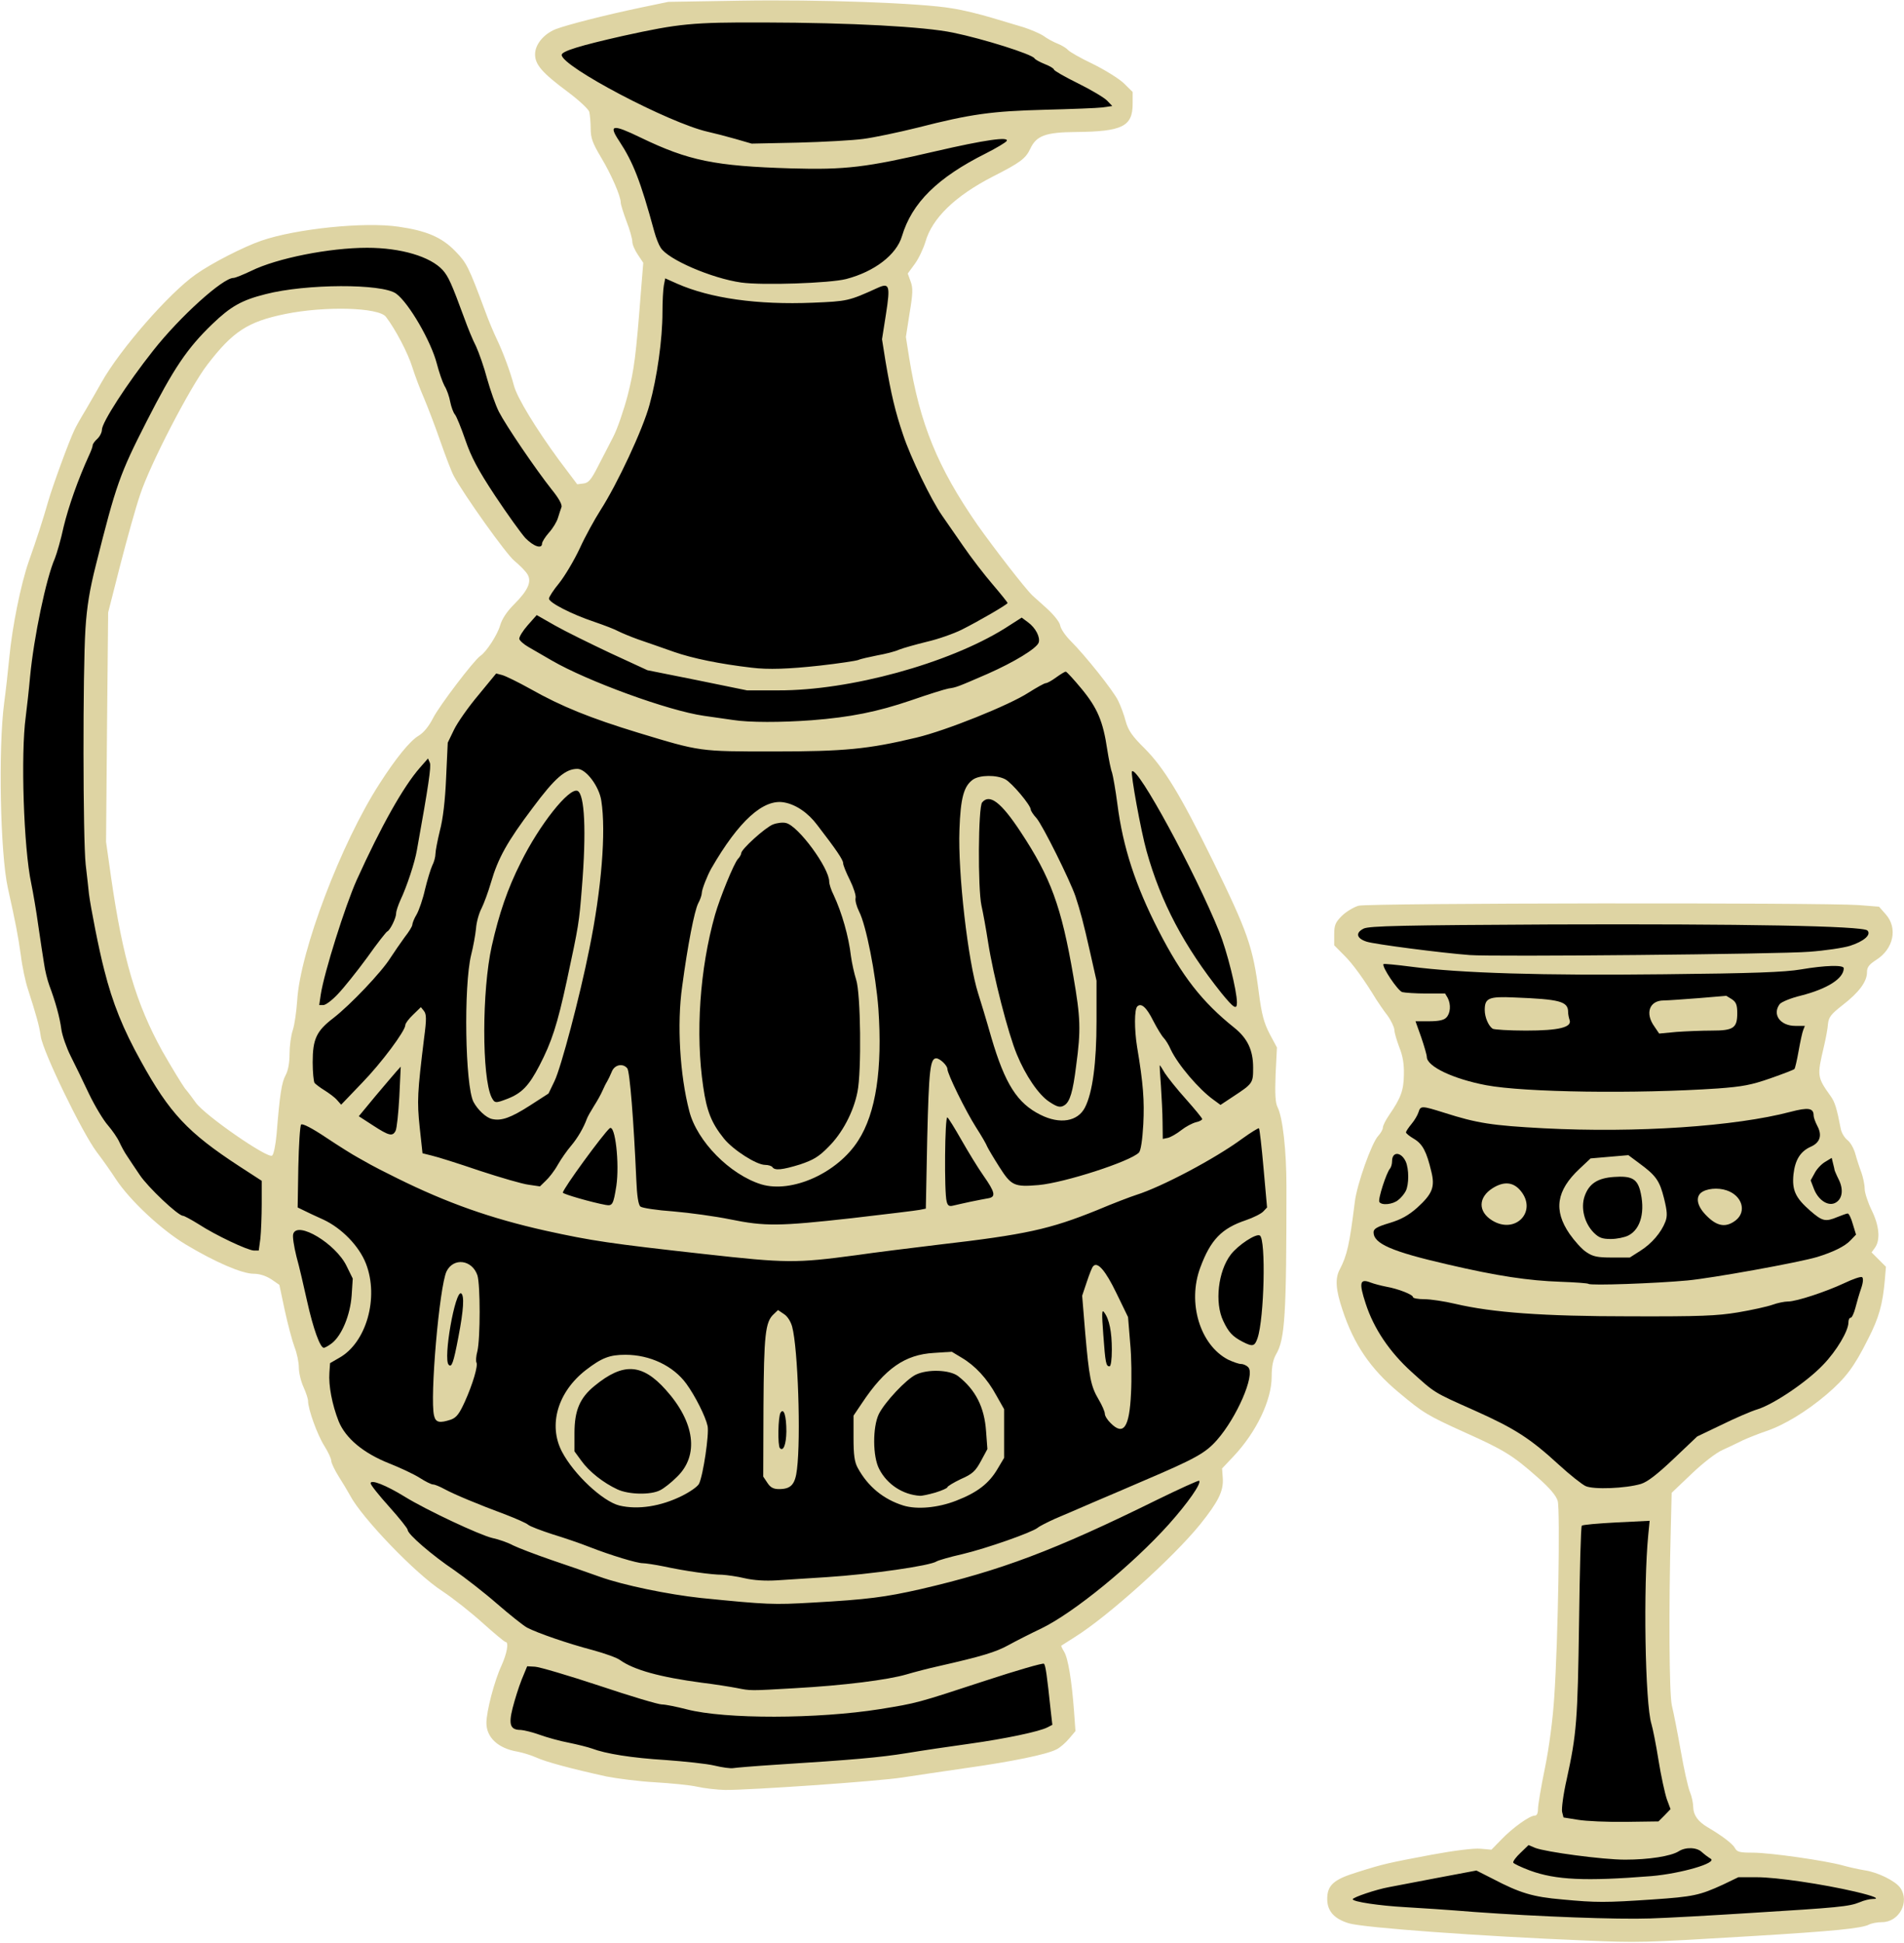 <svg xmlns="http://www.w3.org/2000/svg" id="root" viewBox="0 0 100 102">
  <g>
    <path
      d="M 82.176 101.027 C 80.707 100.965 78.406 100.832 77.066 100.734 C 75.73 100.625 74.086 100.516 73.418 100.48 C 72.75 100.445 71.859 100.359 71.449 100.285 L 70.68 100.152 L 70.68 99.266 L 71.387 99.035 C 71.766 98.898 72.301 98.754 72.566 98.707 C 72.836 98.656 73.93 98.449 75 98.242 C 77.48 97.77 77.848 97.77 78.676 98.23 C 79.891 98.926 80.863 99.203 82.422 99.352 C 84.16 99.508 83.992 99.508 86.434 99.336 C 88.566 99.203 88.906 99.133 90.121 98.559 L 90.938 98.184 L 92.273 98.184 C 93.59 98.184 95.949 98.5 97.566 98.887 C 98.004 98.996 98.48 99.105 98.637 99.145 C 98.855 99.191 98.906 99.289 98.906 99.629 C 98.906 99.969 98.855 100.055 98.676 100.055 C 98.551 100.055 98.262 100.129 98.043 100.227 C 97.48 100.457 96.898 100.504 92.398 100.785 C 87.285 101.113 85.402 101.148 82.176 101.027 Z M 82.176 101.027 "
    />
    <path
      d="M 82.055 98.961 C 81.242 98.898 80.559 98.766 79.988 98.559 L 79.137 98.242 L 79.102 97.793 C 79.062 97.43 79.125 97.27 79.465 96.93 L 79.867 96.516 L 80.414 96.578 C 80.719 96.602 81.531 96.746 82.238 96.883 C 84.719 97.355 87.02 97.332 87.797 96.82 C 88.102 96.625 89.66 96.578 89.66 96.773 C 89.66 96.832 89.828 96.969 90.023 97.078 C 90.316 97.234 90.391 97.344 90.391 97.672 L 90.391 98.086 L 89.391 98.414 C 87.957 98.887 84.465 99.145 82.055 98.961 Z M 82.543 95.898 C 82.141 95.836 81.777 95.715 81.727 95.641 C 81.559 95.375 81.629 94.293 81.887 93.246 C 82.41 91.047 82.508 89.844 82.59 84.676 L 82.664 79.691 L 83.578 79.617 C 84.074 79.57 85.047 79.535 85.742 79.52 L 86.996 79.508 L 86.934 81.188 C 86.691 86.961 86.738 88.738 87.164 90.414 C 87.262 90.805 87.434 91.691 87.543 92.395 C 87.652 93.102 87.809 93.855 87.906 94.086 C 88.188 94.742 88.125 95.352 87.762 95.691 L 87.445 95.98 L 85.363 96.008 C 84.211 96.02 82.945 95.969 82.543 95.898 Z M 37.164 93.062 C 36.766 92.969 35.609 92.832 34.598 92.762 C 32.809 92.652 31.449 92.434 30.719 92.152 C 30.512 92.078 29.977 91.945 29.5 91.848 C 29.039 91.762 28.344 91.57 27.98 91.434 C 27.617 91.301 27.164 91.191 26.996 91.18 C 26.484 91.18 26.352 90.914 26.434 90.051 C 26.508 89.332 26.934 87.887 27.25 87.289 L 27.398 87.012 L 28.152 87.082 C 28.613 87.121 30 87.52 31.836 88.129 C 33.469 88.676 34.938 89.113 35.109 89.113 C 35.281 89.113 36.008 89.246 36.715 89.418 L 37.992 89.734 L 40.438 89.734 C 42.895 89.734 44.258 89.625 46.289 89.285 C 47.797 89.027 47.98 88.98 51.301 87.887 C 54.477 86.852 55.195 86.73 55.281 87.203 C 55.426 87.969 55.598 89.637 55.598 90.242 C 55.598 90.789 55.547 90.949 55.363 91.059 C 54.965 91.266 53.152 91.641 51.266 91.91 C 50.27 92.043 48.797 92.262 47.992 92.395 C 46.594 92.613 45.414 92.723 41.242 93.004 C 40.207 93.078 39.027 93.148 38.625 93.188 C 38.211 93.211 37.578 93.16 37.164 93.062 Z M 37.164 93.062 "
    />
    <path
      d="M 38.32 88.98 C 38.016 88.918 37.203 88.785 36.496 88.699 C 34.293 88.406 32.945 88.031 32.215 87.52 C 32.043 87.387 31.387 87.156 30.754 86.984 C 29.5 86.656 27.871 86.098 27.312 85.805 C 27.117 85.695 26.41 85.137 25.742 84.555 C 25.086 83.984 24.062 83.191 23.492 82.793 C 22.348 82.027 21.047 80.906 21.047 80.676 C 21.047 80.602 20.609 80.055 20.074 79.461 L 19.102 78.379 L 19.102 77.32 L 19.441 77.32 C 19.891 77.32 20.719 77.66 21.605 78.195 C 22.762 78.914 25.547 80.215 26.215 80.371 C 26.559 80.445 27.043 80.617 27.312 80.762 C 27.578 80.895 28.48 81.234 29.32 81.527 C 30.156 81.809 31.301 82.207 31.875 82.414 C 33.164 82.863 35.523 83.352 37.285 83.52 C 38.027 83.594 39.062 83.703 39.598 83.766 C 40.582 83.875 43.566 83.75 45.438 83.531 C 46.496 83.41 49.027 82.852 50.488 82.426 C 53.711 81.477 55.961 80.555 60.379 78.391 C 61.836 77.672 62.676 77.32 62.957 77.32 L 63.383 77.32 L 63.383 77.793 C 63.383 78.137 63.262 78.453 62.957 78.902 C 61.496 81.066 57.262 84.785 55.047 85.855 C 54.512 86.109 53.746 86.5 53.344 86.719 C 52.664 87.094 51.945 87.312 49.637 87.836 C 49.137 87.945 48.395 88.141 47.98 88.262 C 46.996 88.555 44.695 88.848 42.094 88.992 C 39.648 89.125 39.086 89.125 38.32 88.98 Z M 38.32 88.98 "
    />
    <path
      d="M 38.746 83.219 C 38.344 83.121 37.809 83.047 37.566 83.035 C 37.008 83.035 35.633 82.84 34.488 82.598 C 34.027 82.5 33.527 82.426 33.395 82.426 C 33.09 82.426 31.715 82.012 30.598 81.574 C 30.133 81.395 29.258 81.09 28.648 80.906 C 28.055 80.711 27.469 80.492 27.371 80.41 C 27.273 80.324 26.75 80.094 26.215 79.887 C 24.707 79.328 23.469 78.805 22.98 78.535 C 22.738 78.402 22.469 78.293 22.383 78.293 C 22.285 78.293 21.973 78.137 21.668 77.941 C 21.363 77.746 20.656 77.418 20.109 77.199 C 18.723 76.652 17.785 75.875 17.422 74.973 C 17.043 74.016 16.887 73.078 16.934 72.02 L 16.973 71.121 L 16.75 71.121 C 16.434 71.121 16.133 70.355 15.766 68.688 C 15.598 67.922 15.352 66.852 15.207 66.332 C 14.781 64.652 14.867 64.191 15.621 64.191 L 16.121 64.191 L 15.695 63.973 L 15.27 63.766 L 15.23 62.672 C 15.219 62.074 15.242 60.922 15.293 60.117 L 15.391 58.66 L 15.863 58.621 L 16.34 58.586 L 17.52 59.363 C 18.164 59.801 18.906 60.266 19.172 60.41 C 19.43 60.555 19.73 60.715 19.828 60.773 C 19.926 60.836 20.559 61.164 21.23 61.492 C 23.832 62.781 26.133 63.594 29.016 64.238 C 31.449 64.773 32.445 64.922 37.324 65.469 L 41.266 65.895 L 42.555 65.77 C 43.273 65.699 44.379 65.566 45.012 65.469 C 45.645 65.371 47.398 65.152 48.906 64.98 C 53.539 64.434 54.758 64.18 57.238 63.168 C 58.102 62.805 59.039 62.453 59.305 62.367 C 60.645 61.941 63.453 60.457 64.855 59.438 C 65.461 58.988 65.766 58.84 66.082 58.84 L 66.508 58.84 L 66.582 59.426 C 66.629 59.742 66.727 60.836 66.801 61.867 L 66.945 63.742 L 66.617 64.031 C 66.434 64.191 66.191 64.324 66.082 64.324 C 65.973 64.336 66.047 64.375 66.242 64.422 L 66.605 64.496 L 66.715 65.59 C 66.848 66.816 66.656 69.941 66.41 70.621 L 66.266 71.023 L 65.621 70.973 C 64.332 70.863 63.625 69.891 63.625 68.215 C 63.625 66.852 63.809 66.113 64.32 65.43 C 64.586 65.09 64.648 64.957 64.477 65.102 C 63.844 65.66 63.141 67.23 63.141 68.094 C 63.141 68.699 63.648 69.977 64.086 70.426 C 64.465 70.828 65.207 71.242 65.547 71.242 C 65.973 71.242 66.094 71.547 66.023 72.359 C 65.938 73.309 65.109 75.035 64.281 75.961 C 63.688 76.641 63.164 76.93 60.402 78.109 C 59.73 78.402 58.59 78.891 57.848 79.203 C 57.117 79.52 56.18 79.922 55.777 80.094 C 55.379 80.273 54.965 80.48 54.867 80.566 C 54.539 80.82 52.176 81.648 50.914 81.953 C 50.242 82.098 49.637 82.281 49.562 82.328 C 49.246 82.559 46.121 83.012 43.855 83.156 C 40.316 83.387 39.488 83.398 38.746 83.219 Z M 41.363 77.43 C 41.434 77.309 41.484 77.055 41.484 76.848 L 41.484 76.48 L 41.035 76.445 L 40.57 76.41 L 40.535 75.316 C 40.512 74.719 40.535 74.086 40.57 73.93 L 40.645 73.648 L 41.133 73.699 L 41.605 73.746 L 41.547 72.641 C 41.398 70.488 41.156 69.309 40.875 69.48 C 40.582 69.66 40.488 70.73 40.461 73.855 L 40.449 77.152 L 40.668 77.48 C 40.898 77.832 41.168 77.809 41.363 77.43 Z M 45.668 74.098 C 45.719 73.965 45.645 74.039 45.5 74.258 C 45.145 74.77 45.062 75.535 45.27 76.227 L 45.426 76.773 L 45.512 75.559 C 45.547 74.891 45.621 74.234 45.668 74.098 Z M 52.371 74.77 C 52.324 74.465 52.238 74.137 52.164 74.039 C 52.082 73.906 52.066 73.93 52.117 74.16 C 52.152 74.328 52.191 74.902 52.203 75.438 L 52.215 76.41 L 52.324 75.863 C 52.383 75.559 52.41 75.07 52.371 74.77 Z M 29.805 74.816 C 29.805 74.402 29.758 74.172 29.684 74.219 C 29.465 74.355 29.539 75.496 29.77 75.496 C 29.793 75.496 29.805 75.191 29.805 74.816 Z M 58.941 74.172 C 59.039 73.832 59.051 70.805 58.941 70.086 C 58.77 68.969 58.699 69.176 58.734 70.66 L 58.785 72.117 L 58.223 72.082 C 57.543 72.02 57.531 72.105 58.016 73.055 C 58.211 73.43 58.43 73.879 58.504 74.074 C 58.648 74.465 58.832 74.5 58.941 74.172 Z M 23.551 74.062 C 23.637 74.016 23.867 73.625 24.074 73.199 C 24.5 72.312 24.684 71.254 24.781 69.188 C 24.855 67.668 24.73 67.023 24.344 66.781 L 24.086 66.621 L 23.918 66.902 C 23.723 67.207 23.516 67.875 23.699 67.617 C 23.758 67.523 23.977 67.473 24.223 67.496 L 24.637 67.535 L 24.672 68.387 C 24.684 68.906 24.598 69.781 24.43 70.633 L 24.148 72.031 L 23.113 72.031 L 23.113 73.016 C 23.113 74.125 23.188 74.305 23.551 74.062 Z M 57.617 70.73 C 57.566 70.172 57.508 69.406 57.457 69.004 L 57.383 68.301 L 57.859 68.336 L 58.332 68.387 L 58.027 67.754 C 57.871 67.398 57.699 67.109 57.664 67.109 C 57.617 67.109 57.52 67.387 57.434 67.727 C 57.227 68.531 57.383 71.727 57.629 71.727 C 57.664 71.727 57.664 71.277 57.617 70.73 Z M 49.879 71.484 C 49.66 71.352 48.977 71.352 48.539 71.484 C 48.32 71.559 48.504 71.582 49.148 71.594 C 49.781 71.594 50 71.57 49.879 71.484 Z M 19.086 67.898 C 19.086 67.57 19.039 67.18 18.977 67.047 C 18.906 66.879 18.867 67.121 18.867 67.777 C 18.855 68.312 18.82 68.883 18.797 69.055 C 18.758 69.25 18.797 69.199 18.906 68.934 C 19.004 68.699 19.086 68.238 19.086 67.898 Z M 82.906 78.379 C 82.715 78.281 82.082 77.781 81.52 77.273 C 80 75.875 79.211 75.363 77.094 74.414 C 76.035 73.941 75.062 73.48 74.938 73.395 C 74.16 72.848 72.75 71.414 72.262 70.672 C 71.617 69.688 71.008 67.984 71.07 67.34 L 71.105 66.926 L 71.715 66.938 C 72.738 66.961 74.574 67.473 74.574 67.742 C 74.574 67.789 74.844 67.84 75.172 67.84 C 75.5 67.84 76.23 67.949 76.789 68.082 C 78.688 68.531 81.398 68.727 85.645 68.738 C 89.719 68.75 91.375 68.605 92.727 68.129 C 92.992 68.031 93.359 67.961 93.539 67.961 C 93.992 67.961 95.535 67.449 96.496 67 C 97.082 66.719 97.457 66.621 97.773 66.645 L 98.234 66.684 L 98.273 67.023 C 98.297 67.219 98.234 67.633 98.125 67.934 C 98.027 68.25 97.883 68.738 97.809 69.031 C 97.738 69.309 97.629 69.539 97.566 69.539 C 97.492 69.539 97.445 69.648 97.445 69.781 C 97.445 70.234 96.824 71.277 96.121 72.008 C 95.281 72.895 93.551 74.062 92.688 74.344 C 92.324 74.453 91.461 74.828 90.766 75.168 L 89.5 75.777 L 88.273 76.945 C 86.824 78.316 86.605 78.414 84.621 78.488 C 83.637 78.523 83.176 78.5 82.906 78.379 Z M 82.906 78.379 "
    />
    <path
      d="M 81.691 67.703 C 79.672 67.559 78.016 67.289 75.668 66.742 C 73.453 66.234 72.359 65.867 72.008 65.516 C 71.836 65.344 71.777 65.113 71.777 64.688 L 71.777 64.082 L 72.543 63.863 L 73.297 63.645 L 72.688 63.582 L 72.082 63.523 L 72.043 63.059 C 72.008 62.648 72.398 61.273 72.629 60.969 C 72.688 60.91 72.75 60.715 72.773 60.543 C 72.797 60.312 72.895 60.227 73.164 60.203 C 74.102 60.094 74.367 60.508 74.305 61.941 L 74.27 62.867 L 74.562 62.539 C 74.781 62.27 74.828 62.113 74.77 61.758 C 74.648 60.98 74.344 60.422 73.906 60.156 L 73.48 59.91 L 73.48 59.449 C 73.48 59.133 73.578 58.867 73.77 58.637 C 73.93 58.453 74.086 58.172 74.137 58.027 C 74.258 57.648 74.953 57.648 76.215 58.051 C 77.918 58.586 78.711 58.719 81.289 58.855 C 83.125 58.949 84.637 58.949 86.887 58.855 C 90.098 58.719 91.434 58.551 93.516 58.039 C 94.828 57.711 95.352 57.699 95.5 57.992 C 95.898 58.77 96.008 59.242 95.961 59.812 L 95.898 60.422 L 96.531 60.422 L 96.875 61.309 C 97.227 62.281 97.262 62.551 97.082 63.023 L 96.957 63.34 L 97.238 63.34 C 97.445 63.34 97.543 63.449 97.664 63.824 C 97.738 64.094 97.809 64.52 97.809 64.773 C 97.809 65.469 97.227 65.93 95.742 66.367 C 94.891 66.621 90.293 67.461 89.051 67.582 C 87.176 67.766 83.371 67.824 81.691 67.703 Z M 85.402 65.527 C 85.523 65.441 85.305 65.406 84.672 65.406 C 84.039 65.406 83.82 65.441 83.941 65.527 C 84.039 65.59 84.367 65.648 84.672 65.648 C 84.977 65.648 85.305 65.59 85.402 65.527 Z M 86.812 64.312 L 87.141 63.824 L 86.973 63.086 C 86.715 61.93 86.547 61.977 86.594 63.219 C 86.629 63.863 86.582 64.387 86.508 64.543 C 86.266 64.98 86.473 64.824 86.812 64.312 Z M 82.836 64.168 C 82.688 63.645 82.688 62.828 82.848 62.402 L 82.969 62.062 L 82.773 62.305 C 82.215 63 82.191 63.496 82.676 64.25 C 82.945 64.652 82.969 64.641 82.836 64.168 Z M 79.684 63.461 C 79.781 63.277 79.746 63.156 79.488 62.867 L 79.172 62.488 L 78.809 62.695 C 78.309 63 78.176 63.266 78.441 63.484 C 79.004 63.984 79.402 63.973 79.684 63.461 Z M 90.926 63.547 C 91.035 63.363 91.008 63.277 90.766 63.086 C 90.461 62.828 89.844 62.77 89.707 62.988 C 89.598 63.184 90.281 63.84 90.559 63.801 C 90.68 63.777 90.852 63.668 90.926 63.547 Z M 94.828 61.441 C 94.867 61.309 95.035 61.043 95.207 60.871 C 95.391 60.688 95.473 60.543 95.414 60.543 C 95.012 60.543 94.441 61.711 94.609 62.184 L 94.707 62.43 L 94.746 62.062 C 94.758 61.867 94.805 61.59 94.828 61.441 Z M 84.891 61.395 L 85.695 61.395 L 85.449 61.223 C 85.121 60.992 83.895 61.141 83.602 61.441 L 83.395 61.648 L 83.734 61.527 C 83.93 61.457 84.441 61.395 84.891 61.395 Z M 11.727 65.539 C 11.191 65.285 10.438 64.871 10.062 64.629 C 9.672 64.387 9.305 64.191 9.246 64.191 C 8.992 64.191 7.398 62.684 6.973 62.039 C 6.715 61.66 6.41 61.211 6.301 61.043 C 6.18 60.871 6.008 60.543 5.898 60.312 C 5.805 60.094 5.523 59.691 5.305 59.438 C 5.074 59.184 4.621 58.441 4.305 57.785 C 4.004 57.129 3.566 56.238 3.344 55.801 C 3.125 55.363 2.906 54.746 2.859 54.402 C 2.773 53.773 2.543 52.934 2.227 52.094 C 2.129 51.828 1.996 51.305 1.945 50.938 C 1.887 50.574 1.75 49.676 1.641 48.934 C 1.547 48.203 1.375 47.219 1.277 46.746 C 1.168 46.281 1.035 45.262 0.973 44.496 C 0.828 42.734 0.828 38.395 0.984 37.262 C 1.047 36.801 1.156 35.84 1.215 35.133 C 1.41 33.094 2.055 29.992 2.52 28.945 C 2.617 28.703 2.836 27.961 2.98 27.281 C 3.234 26.223 3.723 24.824 4.332 23.5 C 4.43 23.293 4.5 23.074 4.5 23.016 C 4.5 22.941 4.609 22.797 4.746 22.672 C 4.879 22.551 4.988 22.332 4.988 22.199 C 4.988 21.809 6.301 19.781 7.676 18.043 C 9.086 16.254 11.34 14.223 11.898 14.223 C 11.996 14.223 12.41 14.055 12.824 13.859 C 14.281 13.141 16.934 12.645 19.281 12.645 C 20.805 12.645 21.836 12.812 22.664 13.18 C 23.699 13.641 23.844 13.859 24.758 16.352 C 24.926 16.824 25.195 17.48 25.363 17.809 C 25.523 18.152 25.789 18.918 25.949 19.512 C 26.121 20.121 26.387 20.898 26.57 21.25 C 26.945 21.992 28.504 24.277 29.344 25.324 C 29.73 25.82 29.926 26.176 29.926 26.406 C 29.926 26.977 29.574 27.914 29.184 28.34 C 28.992 28.559 28.832 28.812 28.832 28.898 C 28.832 29.008 28.648 29.055 28.25 29.055 L 27.664 29.055 L 27.227 28.605 C 26.996 28.352 26.277 27.355 25.633 26.383 C 24.73 25.02 24.379 24.352 24.074 23.465 C 23.855 22.832 23.613 22.223 23.527 22.125 C 23.441 22.027 23.332 21.727 23.285 21.469 C 23.234 21.203 23.102 20.812 22.98 20.617 C 22.871 20.414 22.688 19.891 22.578 19.465 C 22.273 18.285 21.105 16.266 20.438 15.781 C 19.781 15.305 16.496 15.281 14.5 15.742 C 13.223 16.047 12.469 16.449 11.531 17.348 C 10.195 18.648 9.488 19.695 8.066 22.492 C 6.656 25.25 6.461 25.809 5.402 30.027 C 4.844 32.242 4.758 33.469 4.758 39.449 C 4.746 44.047 4.805 45.008 5.242 47.656 C 5.805 50.988 6.449 52.969 7.762 55.34 C 9.27 58.074 10.23 59.098 12.934 60.859 L 14.113 61.625 L 14.113 63.184 C 14.113 64.031 14.074 65.031 14.039 65.383 L 13.953 66.016 L 13.332 66.016 C 12.871 66.016 12.469 65.895 11.727 65.539 Z M 11.727 65.539 "
    />
    <path
      d="M 37.969 64.375 C 37.203 64.215 35.863 64.031 35 63.961 C 34.148 63.898 33.371 63.777 33.273 63.703 C 33.176 63.621 33.09 63.098 33.043 62.148 C 33.004 61.371 32.918 59.938 32.859 58.965 C 32.797 57.992 32.738 57.055 32.738 56.871 C 32.727 56.496 32.543 56.422 32.434 56.75 C 32.398 56.859 32.312 57.043 32.25 57.141 C 32.191 57.238 32.082 57.457 32.008 57.625 C 31.875 57.93 31.766 58.125 31.363 58.746 C 31.035 59.23 31.105 59.414 31.484 59.047 C 31.703 58.84 31.957 58.719 32.191 58.719 L 32.566 58.719 L 32.727 59.922 C 32.883 61.102 32.836 62.488 32.617 63.277 L 32.52 63.645 L 31.91 63.633 C 31.57 63.621 30.816 63.484 30.242 63.34 L 29.195 63.059 L 29.195 62.211 L 28.953 62.43 C 28.527 62.816 27.25 62.633 24.879 61.832 C 23.746 61.457 22.59 61.09 22.312 61.031 L 21.824 60.91 L 21.668 59.414 C 21.508 57.941 21.582 56.289 21.887 54.355 C 21.996 53.648 21.887 53.648 21.547 54.379 C 21.41 54.66 21.191 55.074 21.047 55.293 L 20.777 55.68 L 21.434 55.68 L 21.352 57.602 C 21.301 58.648 21.203 59.605 21.145 59.73 C 20.938 60.117 20.098 59.996 19.246 59.449 C 18.613 59.047 18.492 58.914 18.492 58.621 L 18.492 58.281 L 18.055 58.332 C 17.715 58.367 17.555 58.32 17.301 58.074 C 17.117 57.918 16.812 57.676 16.605 57.555 C 16.41 57.43 16.203 57.273 16.156 57.199 C 16.105 57.141 16.059 56.484 16.059 55.766 C 16.059 54.32 16.203 53.797 16.766 53.371 L 17.066 53.129 L 16.387 53.129 L 16.461 52.254 C 16.691 49.434 19.258 43.184 21.352 40.387 L 21.957 39.57 L 22.934 39.57 L 23.004 40.242 L 23.078 40.91 L 23.09 39.805 L 23.113 38.707 L 23.469 37.98 C 23.66 37.59 24.234 36.75 24.758 36.121 L 25.695 34.988 L 26.324 35.039 C 26.801 35.074 27.25 35.258 28.164 35.766 C 29.867 36.727 31.352 37.324 33.879 38.102 C 37.129 39.086 37.129 39.086 40.633 39.086 C 43.953 39.086 45.305 38.941 47.762 38.355 C 49.32 37.992 52.641 36.656 53.648 35.996 C 54.074 35.73 54.488 35.5 54.562 35.5 C 54.637 35.5 54.879 35.367 55.109 35.195 C 55.379 35 55.68 34.891 55.973 34.891 L 56.434 34.891 L 57.176 35.805 C 57.992 36.801 58.297 37.504 58.516 38.93 C 58.59 39.414 58.723 40.094 58.82 40.422 L 58.992 41.031 L 58.992 40.582 L 59.004 40.121 L 59.477 40.121 C 59.879 40.121 60.012 40.18 60.27 40.52 C 61.07 41.578 63.492 46.297 64.43 48.617 C 64.902 49.773 65.328 51.707 65.328 52.629 L 65.328 53.25 L 65.086 53.25 C 64.867 53.25 64.902 53.309 65.27 53.637 C 65.984 54.258 66.18 54.781 66.18 56.047 C 66.18 57.273 66.203 57.211 65.121 57.941 C 64.488 58.355 63.809 58.488 63.551 58.234 C 63.48 58.16 63.453 58.32 63.48 58.66 L 63.527 59.195 L 63.176 59.277 C 62.992 59.328 62.641 59.523 62.398 59.719 C 62.105 59.949 61.766 60.082 61.352 60.129 L 60.742 60.203 L 60.656 58.523 C 60.621 57.59 60.547 56.543 60.5 56.203 L 60.426 55.559 L 60.754 55.559 C 61.121 55.559 61.168 55.316 60.875 55.012 C 60.766 54.914 60.523 54.539 60.328 54.184 L 59.977 53.555 L 60.047 54.281 C 60.086 54.684 60.184 55.207 60.254 55.438 C 60.34 55.691 60.402 56.812 60.402 58.258 C 60.402 60.25 60.363 60.688 60.219 60.848 C 59.965 61.09 58.234 61.785 56.875 62.184 C 55.598 62.562 53.273 62.742 52.824 62.5 L 52.555 62.355 L 52.555 62.781 C 52.555 63.133 52.508 63.219 52.285 63.266 C 52.129 63.293 51.703 63.375 51.34 63.461 C 50.973 63.535 50.391 63.633 50.047 63.668 L 49.43 63.73 L 49.355 63.438 C 49.305 63.293 49.27 62.051 49.27 60.703 L 49.27 58.234 L 49.695 58.234 C 49.926 58.234 50.121 58.223 50.121 58.195 C 50.121 58.172 49.965 57.82 49.758 57.406 C 49.562 56.992 49.391 56.566 49.391 56.473 C 49.391 56.375 49.344 56.289 49.293 56.289 C 49.172 56.289 49.027 59.496 49.027 62.074 L 49.027 63.801 L 48.699 63.875 C 48.504 63.91 46.898 64.105 45.109 64.312 C 41.23 64.75 39.867 64.762 37.969 64.375 Z M 41.277 61.797 C 41.121 61.77 40.852 61.77 40.668 61.797 C 40.473 61.82 40.609 61.844 40.938 61.844 C 41.277 61.844 41.422 61.82 41.277 61.797 Z M 40.207 61.637 C 40.172 61.578 40.012 61.516 39.867 61.527 L 39.598 61.527 L 39.844 61.637 C 40.184 61.785 40.293 61.785 40.207 61.637 Z M 36.508 57.004 C 36.34 55.91 36.301 53.43 36.422 51.852 C 36.547 50.32 36.434 50.184 36.242 51.621 C 36.059 52.969 36.094 55.719 36.312 56.859 C 36.41 57.383 36.496 57.832 36.496 57.855 C 36.496 57.883 36.52 57.883 36.559 57.844 C 36.594 57.809 36.57 57.43 36.508 57.004 Z M 45.766 54.586 L 45.766 52.324 L 45.449 50.816 C 45.27 49.98 45.047 49.055 44.953 48.75 C 44.855 48.445 44.805 48.336 44.844 48.508 C 44.867 48.68 44.965 49.199 45.023 49.664 C 45.098 50.137 45.23 50.758 45.328 51.062 C 45.535 51.668 45.633 56.191 45.473 57.32 L 45.379 57.93 L 45.57 57.383 C 45.73 56.957 45.766 56.324 45.766 54.586 Z M 25.172 56.773 C 25.035 56.141 25.086 51.098 25.23 50.27 C 25.27 50.074 25.219 50.211 25.121 50.574 C 25.012 50.938 24.902 51.898 24.867 52.703 C 24.77 54.527 25.035 57.699 25.254 57.469 C 25.293 57.445 25.242 57.129 25.172 56.773 Z M 57.191 55.074 C 57.422 52.98 57.117 50.746 56.18 47.559 C 55.984 46.902 55.961 47.184 56.145 47.898 C 56.766 50.309 57.238 53.895 57.066 54.914 C 57.008 55.305 56.922 55.949 56.887 56.348 C 56.777 57.602 57.031 56.508 57.191 55.074 Z M 28.77 56.398 C 28.879 56.191 28.953 55.996 28.93 55.973 C 28.895 55.949 28.785 56.117 28.676 56.348 C 28.418 56.871 28.516 56.922 28.77 56.398 Z M 53.078 55.801 C 52.969 55.535 52.859 55.34 52.836 55.363 C 52.773 55.426 53.125 56.289 53.211 56.289 C 53.234 56.289 53.176 56.07 53.078 55.801 Z M 52.117 52.652 C 52.066 52.445 52.008 52.289 51.984 52.324 C 51.945 52.348 51.957 52.555 52.008 52.762 C 52.117 53.262 52.215 53.164 52.117 52.652 Z M 51.777 51.156 C 51.668 50.672 51.496 49.746 51.398 49.117 C 51.289 48.484 51.168 47.742 51.105 47.473 L 50.996 46.988 L 50.984 47.379 C 50.973 47.801 51.496 50.988 51.703 51.707 C 51.934 52.496 51.984 52.105 51.777 51.156 Z M 36.848 49.117 C 36.984 48.484 37.117 47.852 37.164 47.719 C 37.203 47.582 37.152 47.633 37.043 47.816 C 36.859 48.133 36.484 49.906 36.508 50.332 C 36.52 50.609 36.594 50.367 36.848 49.117 Z M 25.73 47.926 C 25.656 47.84 25.438 48.641 25.379 49.238 L 25.305 49.906 L 25.535 48.934 C 25.656 48.398 25.754 47.949 25.73 47.926 Z M 21.777 47.062 C 21.836 46.828 21.875 46.609 21.836 46.586 C 21.812 46.562 21.75 46.695 21.703 46.879 C 21.656 47.074 21.547 47.34 21.461 47.473 C 21.23 47.789 21.254 48.02 21.473 47.719 C 21.582 47.598 21.715 47.293 21.777 47.062 Z M 44.527 47.254 C 44.527 47.098 44.441 46.867 44.332 46.734 L 44.148 46.5 L 44.27 46.77 C 44.344 46.914 44.402 47.145 44.402 47.281 C 44.402 47.426 44.43 47.535 44.465 47.535 C 44.5 47.535 44.527 47.414 44.527 47.254 Z M 31.266 44.922 C 31.398 43.898 31.266 42.137 31.035 41.723 C 30.938 41.566 30.926 41.625 30.984 41.941 C 31.082 42.477 31.082 44.934 30.984 46.379 L 30.914 47.473 L 31.023 46.684 C 31.082 46.246 31.191 45.457 31.266 44.922 Z M 51.23 41.75 C 51.422 41.516 52.371 41.531 52.738 41.773 C 52.906 41.883 53.199 42.199 53.406 42.465 C 53.602 42.746 53.77 42.914 53.77 42.855 C 53.77 42.598 52.738 41.422 52.359 41.238 L 51.934 41.043 L 51.605 41.215 C 50.875 41.625 50.609 43.098 50.805 45.652 L 50.898 46.988 L 50.996 44.461 C 51.047 42.816 51.133 41.859 51.23 41.75 Z M 26.875 45.141 C 27.082 44.715 27.227 44.375 27.191 44.375 C 27.129 44.375 26.398 45.785 26.398 45.906 C 26.398 46.051 26.473 45.93 26.875 45.141 Z M 59.66 44.191 C 59.5 43.523 59.293 42.539 59.195 42.004 L 59.016 41.031 L 59.074 41.883 C 59.137 42.66 59.43 44.094 59.746 45.078 C 59.988 45.832 59.953 45.418 59.66 44.191 Z M 22.492 44.434 L 22.492 44.07 L 22.383 44.312 C 22.324 44.445 22.273 44.691 22.273 44.859 C 22.262 45.105 22.285 45.129 22.383 44.98 C 22.445 44.887 22.492 44.641 22.492 44.434 Z M 54.391 43.742 C 54.258 43.523 54.137 43.391 54.137 43.438 C 54.137 43.598 54.539 44.254 54.598 44.191 C 54.637 44.168 54.539 43.961 54.391 43.742 Z M 22.969 41.762 C 22.969 41.262 22.934 41.371 22.738 42.43 C 22.457 44.047 22.457 44.301 22.75 43.219 C 22.871 42.758 22.98 42.102 22.969 41.762 Z M 41.008 42.793 C 41.398 42.793 41.496 42.758 41.398 42.66 C 41.23 42.488 40.512 42.613 40.195 42.867 L 39.965 43.051 L 40.23 42.926 C 40.379 42.855 40.73 42.793 41.008 42.793 Z M 30.438 40.945 C 30.34 40.848 30.23 40.848 30.023 40.945 L 29.746 41.078 L 30.172 41.078 C 30.488 41.09 30.547 41.055 30.438 40.945 Z M 80.84 57.625 C 78.676 57.527 77.02 57.285 76.008 56.895 C 75.293 56.629 74.574 56.105 74.574 55.852 C 74.574 55.754 74.441 55.281 74.27 54.805 C 74.102 54.332 73.965 53.785 73.965 53.59 L 73.965 53.25 L 74.672 53.25 C 75.461 53.25 75.707 53.141 75.645 52.812 L 75.609 52.582 L 74.367 52.52 C 73.688 52.484 73.113 52.434 73.078 52.398 C 72.773 52.082 72.262 50.977 72.262 50.637 L 72.262 50.211 L 72.727 50.211 C 72.969 50.211 73.785 50.293 74.512 50.391 C 75.254 50.488 77.152 50.625 78.746 50.707 C 82.371 50.879 92.41 50.793 93.953 50.574 C 94.539 50.488 95 50.402 94.988 50.391 C 94.965 50.379 93.504 50.418 91.727 50.477 C 89.953 50.539 85.719 50.574 82.301 50.539 L 76.094 50.488 L 73.965 50.223 C 72.797 50.062 71.641 49.883 71.41 49.797 L 70.984 49.664 L 70.949 49.102 L 70.914 48.543 L 71.312 48.375 C 71.656 48.227 73.832 48.203 84.551 48.215 C 91.738 48.227 97.629 48.277 97.934 48.336 L 98.48 48.445 L 98.516 48.91 C 98.539 49.164 98.492 49.457 98.406 49.555 C 98.199 49.809 97.508 50.074 96.777 50.199 L 96.168 50.309 L 96.691 50.32 L 97.203 50.332 L 97.203 50.828 C 97.203 51.098 97.141 51.426 97.082 51.547 C 96.887 51.91 96.008 52.363 94.965 52.629 C 94.441 52.762 93.941 52.934 93.867 53.008 C 93.66 53.211 94.125 53.492 94.684 53.492 L 95.156 53.492 L 95.098 54.016 C 95.012 54.719 94.684 56.41 94.609 56.484 C 94.586 56.52 94.016 56.738 93.359 56.969 C 92.359 57.32 91.887 57.406 90.633 57.504 C 88.309 57.664 83.152 57.734 80.84 57.625 Z M 90.473 53.664 C 90.805 53.602 90.949 53.176 90.73 52.922 L 90.57 52.727 L 89.016 52.812 C 88.164 52.859 87.383 52.922 87.285 52.957 C 87.055 53.055 87.055 53.25 87.273 53.566 L 87.457 53.82 L 88.832 53.773 C 89.586 53.746 90.328 53.699 90.473 53.664 Z M 81.691 53.59 C 82.02 53.445 82.043 53.395 81.887 53.152 C 81.727 52.898 80.961 52.773 79.66 52.762 C 78.832 52.762 78.469 52.812 78.43 52.922 C 78.371 53.09 78.566 53.504 78.758 53.637 C 78.977 53.785 81.352 53.746 81.691 53.59 Z M 81.691 53.59 "
    />
    <path
      d="M 38.141 38.16 C 37.809 38.113 37.117 38.016 36.605 37.941 C 34.73 37.676 30.473 36.121 28.613 35.039 C 28.188 34.793 27.641 34.477 27.398 34.332 L 26.945 34.09 L 26.91 33.543 L 26.875 33.008 L 27.312 32.484 C 27.652 32.094 27.848 31.973 28.113 31.973 L 28.469 31.973 L 28.469 31.438 C 28.469 30.988 28.551 30.793 29.004 30.246 C 29.293 29.883 29.781 29.066 30.086 28.426 C 30.379 27.781 30.875 26.879 31.168 26.43 C 32.055 25.043 33.406 22.164 33.746 20.887 C 34.148 19.453 34.43 17.445 34.43 16.035 C 34.43 15.453 34.465 14.809 34.5 14.602 L 34.586 14.223 L 34.965 14.223 C 35.172 14.234 35.473 14.309 35.645 14.406 C 35.816 14.504 36.008 14.578 36.07 14.59 C 36.145 14.59 35.816 14.371 35.34 14.113 C 34.418 13.594 34.246 13.387 34.004 12.535 C 33.285 9.91 32.836 8.766 32.129 7.719 C 31.957 7.477 31.875 7.16 31.875 6.785 L 31.875 6.199 L 32.273 6.199 C 32.492 6.199 33.234 6.48 34.016 6.855 C 36.461 8.035 37.848 8.328 41.547 8.461 C 44.016 8.559 45.219 8.414 48.785 7.574 C 50.23 7.234 51.57 6.992 52.227 6.953 L 53.297 6.895 L 53.262 7.367 L 53.223 7.84 L 52.066 8.449 C 49.43 9.836 48.262 11.016 47.738 12.777 C 47.602 13.203 47.398 13.496 46.945 13.906 C 46.605 14.211 46.266 14.48 46.18 14.48 C 46.105 14.492 46.266 14.539 46.531 14.578 L 47.02 14.648 L 47.055 15.16 C 47.082 15.453 47.008 16.145 46.91 16.715 L 46.738 17.762 L 46.91 18.758 C 47.176 20.352 47.398 21.289 47.797 22.465 C 48.188 23.645 49.27 25.883 49.844 26.699 C 50.023 26.965 50.523 27.684 50.949 28.289 C 51.363 28.898 52.066 29.809 52.492 30.309 C 53.141 31.074 53.285 31.316 53.285 31.668 L 53.285 32.094 L 53.711 32.094 C 54.539 32.094 55.172 33.055 54.938 33.98 C 54.844 34.383 53.844 35.023 52.25 35.73 C 50.609 36.449 50.598 36.449 50.184 36.508 C 49.988 36.547 49.086 36.824 48.211 37.129 C 46.434 37.738 45.023 38.016 43.004 38.176 C 41.387 38.297 38.965 38.297 38.141 38.16 Z M 43.285 35.668 C 44.879 35.426 47.043 34.902 48.602 34.355 C 49.27 34.125 49.77 33.93 49.695 33.93 C 49.5 33.918 47.699 34.395 47.469 34.516 C 47.359 34.574 46.91 34.684 46.473 34.77 C 46.035 34.844 45.57 34.953 45.438 35.012 C 44.867 35.242 41.352 35.535 39.988 35.465 C 38.176 35.367 36.059 34.977 34.855 34.539 C 34.32 34.344 33.551 34.066 33.152 33.918 C 32.75 33.773 32.152 33.531 31.812 33.371 C 31.156 33.066 30.184 32.777 30.363 32.934 C 30.426 32.984 31.352 33.434 32.41 33.918 L 34.355 34.805 L 36.668 35.281 C 40.219 35.996 40.816 36.035 43.285 35.668 Z M 44.488 15.27 L 44.828 15.074 L 44.102 15.16 C 43.152 15.27 39.32 15.281 38.383 15.172 C 37.859 15.113 37.762 15.125 38.027 15.207 C 39.305 15.586 43.832 15.621 44.488 15.27 Z M 36.859 14.77 C 36.301 14.551 36.082 14.566 36.559 14.77 C 36.766 14.867 37.008 14.941 37.105 14.941 C 37.203 14.941 37.094 14.855 36.859 14.77 Z M 36.859 14.77 "
    />
    <path
      d="M 38.262 7.66 C 37.797 7.523 37.141 7.355 36.812 7.281 C 35.379 6.953 31.094 4.898 29.816 3.926 L 29.062 3.344 L 29.102 2.855 L 29.137 2.371 L 29.805 2.152 C 30.719 1.859 34.016 1.145 35.281 0.961 C 37.664 0.609 48.113 0.875 50.426 1.348 C 52.02 1.676 54.562 2.48 54.695 2.699 C 54.73 2.758 54.977 2.895 55.242 3.004 C 55.5 3.102 55.719 3.234 55.719 3.281 C 55.719 3.344 56.242 3.648 56.887 3.965 C 58.395 4.691 58.758 5.008 58.758 5.531 L 58.758 5.945 L 58.25 6.004 C 57.957 6.043 56.605 6.09 55.23 6.129 C 52.457 6.199 51.375 6.348 48.566 7.062 C 46.105 7.684 45.242 7.781 41.91 7.855 L 39.113 7.902 Z M 38.262 7.66 "
    />
    <path
      style="stroke: none; fill-rule: nonzero; fill: rgb(87.059%, 83.137%, 63.922%); fill-opacity: 1"
      d="M 83.211 101.867 C 77.797 101.648 71.605 101.199 70.84 100.965 C 70.074 100.734 69.707 100.324 69.707 99.691 C 69.707 98.973 70.035 98.668 71.254 98.293 C 72.676 97.844 72.859 97.805 75.184 97.367 C 76.363 97.148 77.422 97.016 77.762 97.051 L 78.332 97.102 L 78.855 96.566 C 79.453 95.945 80.34 95.312 80.609 95.312 C 80.719 95.312 80.777 95.191 80.777 94.961 C 80.777 94.766 80.938 93.793 81.145 92.797 C 81.363 91.727 81.559 90.23 81.629 89.113 C 81.836 86.098 81.945 79.266 81.812 78.793 C 81.727 78.512 81.398 78.121 80.777 77.574 C 79.465 76.41 78.992 76.117 76.957 75.207 C 74.938 74.293 74.746 74.172 73.441 73.078 C 71.984 71.863 71.105 70.574 70.512 68.773 C 70.156 67.715 70.109 67.121 70.363 66.645 C 70.754 65.895 70.875 65.344 71.156 63.098 C 71.266 62.172 72.043 59.996 72.383 59.633 C 72.52 59.484 72.629 59.293 72.629 59.195 C 72.629 59.098 72.773 58.805 72.957 58.539 C 73.578 57.637 73.723 57.238 73.734 56.41 C 73.746 55.852 73.676 55.426 73.492 54.977 C 73.359 54.621 73.234 54.211 73.234 54.062 C 73.223 53.918 73.066 53.578 72.871 53.309 C 72.664 53.043 72.41 52.664 72.285 52.473 C 71.656 51.438 71.035 50.574 70.582 50.137 L 70.074 49.625 L 70.074 49.055 C 70.074 48.57 70.133 48.422 70.473 48.082 C 70.695 47.863 71.094 47.621 71.352 47.547 C 71.887 47.402 95.695 47.379 97.602 47.512 L 98.688 47.598 L 99.039 47.996 C 99.684 48.715 99.453 49.82 98.539 50.391 C 98.164 50.637 98.055 50.77 98.055 51.047 C 98.055 51.535 97.629 52.105 96.777 52.762 C 96.168 53.238 96.047 53.395 96.008 53.746 C 95.996 53.98 95.898 54.488 95.805 54.891 C 95.426 56.496 95.426 56.531 96.156 57.555 C 96.363 57.844 96.473 58.184 96.68 59.266 C 96.715 59.461 96.875 59.73 97.031 59.852 C 97.191 59.973 97.371 60.301 97.445 60.578 C 97.52 60.859 97.664 61.297 97.762 61.551 C 97.848 61.797 97.934 62.184 97.934 62.402 C 97.934 62.609 98.102 63.121 98.297 63.523 C 98.699 64.336 98.77 65.078 98.48 65.492 L 98.297 65.746 L 99.051 66.5 L 98.992 67.207 C 98.879 68.469 98.688 69.176 98.113 70.293 C 97.371 71.777 96.934 72.348 95.926 73.211 C 94.879 74.098 93.699 74.816 92.75 75.133 C 92.359 75.266 91.812 75.484 91.547 75.605 C 91.277 75.738 90.789 75.973 90.473 76.117 C 90.133 76.262 89.43 76.809 88.844 77.371 L 87.797 78.367 L 87.75 80.301 C 87.641 84.422 87.664 88.918 87.809 89.539 C 87.895 89.879 88.102 90.938 88.273 91.898 C 88.441 92.871 88.66 93.844 88.758 94.074 C 88.855 94.305 88.93 94.668 88.93 94.875 C 88.941 95.289 89.184 95.629 89.684 95.922 C 90.426 96.359 90.996 96.785 91.121 97.016 C 91.23 97.223 91.375 97.258 92.055 97.258 C 92.969 97.258 95.852 97.672 96.777 97.926 C 97.117 98.023 97.629 98.133 97.934 98.184 C 98.613 98.281 99.551 98.742 99.805 99.105 C 100.316 99.836 99.746 100.906 98.844 100.906 C 98.602 100.906 98.297 100.965 98.176 101.027 C 97.797 101.234 96.289 101.379 92.031 101.637 C 86.203 101.988 86.07 101.988 83.211 101.867 Z M 92.031 100.418 C 96.52 100.141 97.117 100.09 97.676 99.859 C 97.895 99.762 98.199 99.691 98.332 99.691 C 98.785 99.691 98.453 99.543 97.422 99.301 C 95.742 98.91 93.309 98.547 92.273 98.547 L 91.301 98.547 L 90.488 98.938 C 89.27 99.496 88.93 99.57 86.801 99.715 C 84.32 99.883 83.832 99.883 82.055 99.715 C 80.5 99.582 79.828 99.375 78.406 98.633 L 77.543 98.195 L 75.488 98.582 C 74.344 98.801 73.199 99.02 72.934 99.07 C 72.273 99.191 71.047 99.605 71.047 99.703 C 71.047 99.836 72.457 100.043 73.785 100.117 C 74.453 100.152 76.094 100.262 77.434 100.371 C 80.777 100.613 84.926 100.773 86.68 100.711 C 87.48 100.688 89.891 100.555 92.031 100.418 Z M 86.738 98.488 C 88.297 98.352 90.219 97.793 89.844 97.574 C 89.719 97.5 89.512 97.344 89.391 97.234 C 89.125 96.969 88.527 96.953 88.164 97.188 C 87.762 97.441 86.605 97.625 85.352 97.625 C 84.172 97.625 81.18 97.223 80.621 97.004 L 80.281 96.859 L 79.855 97.27 C 79.621 97.488 79.453 97.719 79.477 97.781 C 79.488 97.828 79.891 98.023 80.352 98.195 C 81.703 98.691 83.262 98.766 86.738 98.488 Z M 87.422 95.301 L 87.738 94.973 L 87.543 94.449 C 87.445 94.16 87.238 93.234 87.105 92.395 C 86.973 91.559 86.801 90.719 86.738 90.512 C 86.398 89.453 86.301 83.254 86.57 80.555 L 86.641 79.836 L 84.902 79.922 C 83.941 79.973 83.113 80.043 83.078 80.094 C 83.027 80.141 82.969 82.426 82.934 85.16 C 82.859 90.328 82.809 91.012 82.285 93.406 C 82.105 94.184 82.008 94.961 82.043 95.117 L 82.117 95.41 L 82.871 95.531 C 83.297 95.605 84.418 95.652 85.363 95.641 L 87.105 95.617 Z M 86.18 77.902 C 86.531 77.793 87.031 77.406 87.906 76.578 L 89.137 75.41 L 90.402 74.805 C 91.094 74.465 91.957 74.086 92.324 73.977 C 93.188 73.699 94.914 72.531 95.754 71.645 C 96.461 70.914 97.082 69.867 97.082 69.418 C 97.082 69.285 97.129 69.176 97.203 69.176 C 97.262 69.176 97.371 68.945 97.445 68.664 C 97.52 68.371 97.652 67.91 97.75 67.633 C 97.859 67.316 97.871 67.086 97.797 67.047 C 97.738 67 97.312 67.145 96.859 67.363 C 95.898 67.812 94.355 68.324 93.906 68.324 C 93.723 68.324 93.359 68.398 93.09 68.496 C 92.824 68.59 92.008 68.773 91.277 68.895 C 90.172 69.078 89.293 69.113 85.645 69.102 C 81.023 69.102 78.395 68.906 76.422 68.445 C 75.863 68.312 75.133 68.203 74.805 68.203 C 74.477 68.203 74.211 68.152 74.211 68.094 C 74.211 67.961 73.43 67.656 72.809 67.547 C 72.543 67.496 72.164 67.398 71.984 67.328 C 71.422 67.109 71.363 67.328 71.727 68.434 C 72.152 69.746 72.98 70.973 74.137 72.02 C 75.379 73.137 75.242 73.066 77.457 74.051 C 79.574 75 80.363 75.508 81.887 76.906 C 82.445 77.418 83.078 77.918 83.273 78.012 C 83.699 78.207 85.379 78.137 86.18 77.902 Z M 88.625 67.219 C 89.926 67.098 94.453 66.281 95.438 65.988 C 96.266 65.734 96.898 65.43 97.191 65.113 L 97.48 64.812 L 97.312 64.262 C 97.227 63.949 97.105 63.703 97.043 63.703 C 96.996 63.703 96.75 63.789 96.508 63.887 C 95.875 64.152 95.719 64.117 95.086 63.57 C 94.293 62.879 94.113 62.477 94.195 61.648 C 94.281 60.883 94.562 60.434 95.121 60.191 C 95.598 59.973 95.707 59.594 95.449 59.109 C 95.34 58.902 95.254 58.66 95.254 58.562 C 95.254 58.16 94.965 58.125 94.039 58.367 C 91.133 59.133 85.949 59.484 81.07 59.23 C 78.359 59.086 77.578 58.965 75.852 58.414 C 74.66 58.039 74.609 58.039 74.5 58.391 C 74.453 58.539 74.293 58.816 74.137 59 C 73.977 59.195 73.844 59.387 73.844 59.449 C 73.844 59.496 74.039 59.656 74.27 59.789 C 74.719 60.059 74.926 60.457 75.172 61.492 C 75.379 62.32 75.23 62.672 74.43 63.402 C 73.977 63.801 73.59 64.02 72.98 64.203 C 72.324 64.398 72.141 64.508 72.141 64.688 C 72.141 65.285 73.078 65.699 76.035 66.379 C 78.648 66.988 80.27 67.23 81.973 67.289 C 82.738 67.316 83.383 67.363 83.43 67.398 C 83.516 67.496 86.945 67.375 88.625 67.219 Z M 73.43 63 C 73.578 62.891 73.758 62.672 73.832 62.523 C 74.004 62.184 74.004 61.371 73.832 60.98 C 73.59 60.457 73.113 60.434 73.113 60.957 C 73.113 61.102 73.066 61.273 73.004 61.348 C 72.824 61.539 72.359 62.961 72.445 63.098 C 72.566 63.293 73.152 63.23 73.43 63 Z M 96.434 63.121 C 96.766 62.914 96.824 62.441 96.582 61.941 C 96.449 61.676 96.352 61.441 96.352 61.418 C 96.352 61.406 96.324 61.262 96.277 61.09 L 96.203 60.785 L 95.863 60.992 C 95.668 61.102 95.414 61.371 95.305 61.59 L 95.098 61.965 L 95.281 62.441 C 95.523 63.035 96.059 63.363 96.434 63.121 Z M 90.207 57.141 C 91.531 57.043 91.984 56.957 92.992 56.605 C 93.648 56.375 94.223 56.156 94.246 56.117 C 94.281 56.082 94.379 55.656 94.465 55.172 C 94.551 54.684 94.66 54.184 94.707 54.074 L 94.793 53.855 L 94.293 53.855 C 93.504 53.855 93.066 53.262 93.469 52.715 C 93.551 52.605 94.039 52.398 94.586 52.266 C 95.984 51.91 96.836 51.363 96.836 50.828 C 96.836 50.648 95.875 50.672 94.586 50.891 C 93.746 51.035 92.066 51.098 87.398 51.145 C 81.035 51.219 76.68 51.086 74.102 50.746 C 73.344 50.648 72.699 50.586 72.664 50.609 C 72.555 50.734 73.418 52.02 73.648 52.082 C 73.797 52.117 74.355 52.156 74.902 52.156 L 75.898 52.156 L 76.035 52.387 C 76.215 52.738 76.18 53.199 75.961 53.418 C 75.84 53.555 75.547 53.613 75.062 53.613 L 74.344 53.613 L 74.648 54.465 C 74.805 54.926 74.938 55.391 74.938 55.484 C 74.938 55.984 76.324 56.641 78.055 56.969 C 80.062 57.348 85.926 57.43 90.207 57.141 Z M 95.012 49.965 C 95.84 49.906 96.812 49.762 97.164 49.652 C 97.895 49.418 98.297 49.066 98.078 48.848 C 97.836 48.605 91.508 48.496 81.449 48.531 C 73.688 48.57 71.898 48.605 71.617 48.75 C 71.18 48.969 71.242 49.262 71.777 49.434 C 72.164 49.566 75.719 50.027 77.191 50.137 C 78.383 50.234 93.516 50.09 95.012 49.965 Z M 95.012 49.965 "
    />
    <path
      style="stroke: none; fill-rule: nonzero; fill: rgb(87.059%, 83.137%, 63.922%); fill-opacity: 1"
      d="M 83.32 65.734 C 83.09 65.59 82.699 65.152 82.434 64.773 C 81.582 63.535 81.738 62.5 82.957 61.359 L 83.539 60.812 L 84.527 60.727 L 85.523 60.641 L 86.094 61.066 C 86.973 61.711 87.164 61.977 87.398 62.914 C 87.566 63.594 87.578 63.84 87.469 64.129 C 87.25 64.703 86.75 65.285 86.156 65.66 L 85.598 66.016 L 84.672 66.016 C 83.895 66.016 83.66 65.965 83.32 65.734 Z M 85.523 64.859 C 86.191 64.52 86.422 63.559 86.133 62.465 C 85.961 61.867 85.656 61.723 84.77 61.785 C 83.906 61.844 83.453 62.137 83.223 62.805 C 83.016 63.414 83.211 64.203 83.699 64.703 C 83.977 64.98 84.148 65.043 84.609 65.043 C 84.914 65.043 85.328 64.957 85.523 64.859 Z M 78.371 64.07 C 77.617 63.605 77.629 62.852 78.406 62.367 C 78.992 62.004 79.477 62.051 79.855 62.5 C 80.766 63.582 79.598 64.824 78.371 64.07 Z M 89.648 63.84 C 89.148 63.352 89.039 62.879 89.332 62.621 C 89.609 62.391 90.219 62.332 90.68 62.488 C 91.496 62.758 91.75 63.594 91.168 64.059 C 90.656 64.457 90.195 64.387 89.648 63.84 Z M 86.887 53.883 C 86.387 53.188 86.629 52.52 87.383 52.52 C 87.602 52.52 88.43 52.457 89.223 52.398 L 90.668 52.277 L 90.961 52.457 C 91.18 52.605 91.242 52.75 91.242 53.188 C 91.242 53.965 91.047 54.102 89.914 54.102 C 89.391 54.102 88.551 54.137 88.055 54.172 L 87.141 54.258 Z M 78.395 54.004 C 78.176 53.855 77.98 53.406 77.98 53.02 C 77.98 52.398 78.188 52.301 79.527 52.363 C 81.922 52.457 82.359 52.566 82.359 53.129 C 82.359 53.25 82.398 53.43 82.434 53.539 C 82.578 53.93 81.875 54.102 80.145 54.102 C 79.258 54.102 78.469 54.051 78.395 54.004 Z M 36.605 93.793 C 36.23 93.707 35.23 93.613 34.391 93.562 C 33.551 93.516 32.41 93.367 31.848 93.258 C 30.035 92.859 28.66 92.492 28.164 92.262 C 27.895 92.141 27.457 92.008 27.191 91.957 C 26.168 91.789 25.547 91.215 25.547 90.449 C 25.547 89.844 25.961 88.25 26.34 87.434 C 26.629 86.793 26.738 86.195 26.547 86.195 C 26.496 86.195 25.961 85.746 25.363 85.211 C 24.758 84.664 23.809 83.91 23.234 83.531 C 21.824 82.621 18.992 79.668 18.383 78.5 C 18.262 78.281 18.004 77.844 17.785 77.504 C 17.578 77.176 17.398 76.797 17.398 76.688 C 17.398 76.566 17.227 76.215 17.031 75.898 C 16.668 75.328 16.18 73.977 16.18 73.551 C 16.18 73.43 16.07 73.102 15.938 72.809 C 15.805 72.52 15.695 72.055 15.695 71.789 C 15.695 71.523 15.598 71.035 15.461 70.695 C 15.34 70.367 15.109 69.492 14.953 68.773 L 14.672 67.449 L 14.246 67.156 C 13.965 66.977 13.637 66.867 13.32 66.867 C 12.715 66.867 11.301 66.258 9.758 65.332 C 8.48 64.566 6.824 63.023 6.082 61.895 C 5.852 61.539 5.402 60.895 5.074 60.469 C 4.305 59.438 2.25 55.207 2.141 54.402 C 2.055 53.82 1.91 53.309 1.461 51.91 C 1.34 51.547 1.168 50.758 1.094 50.148 C 0.949 49.129 0.828 48.473 0.414 46.625 C 0.012 44.812 -0.098 39.305 0.219 36.898 C 0.293 36.363 0.414 35.293 0.488 34.527 C 0.645 32.875 1.094 30.672 1.508 29.48 C 1.934 28.277 2.25 27.305 2.531 26.32 C 2.75 25.555 3.625 23.148 3.918 22.551 C 3.977 22.418 4.234 21.957 4.5 21.52 C 4.758 21.082 5.133 20.426 5.34 20.059 C 6.312 18.332 8.867 15.402 10.281 14.406 C 11.121 13.812 12.785 12.961 13.734 12.633 C 15.535 12.012 19.137 11.633 20.938 11.902 C 22.383 12.109 23.199 12.449 23.906 13.18 C 24.512 13.797 24.609 13.992 25.488 16.352 C 25.656 16.824 25.938 17.48 26.094 17.809 C 26.422 18.492 26.801 19.512 26.996 20.254 C 27.164 20.887 28.152 22.504 29.355 24.145 L 30.316 25.422 L 30.633 25.383 C 30.898 25.359 31.047 25.191 31.387 24.52 C 31.617 24.07 31.996 23.355 32.203 22.941 C 32.422 22.527 32.762 21.531 32.969 20.742 C 33.309 19.391 33.395 18.781 33.676 15.137 L 33.785 13.797 L 33.504 13.375 C 33.344 13.141 33.211 12.84 33.211 12.691 C 33.211 12.547 33.078 12.059 32.906 11.621 C 32.738 11.172 32.602 10.734 32.602 10.637 C 32.602 10.297 32.105 9.156 31.57 8.266 C 31.121 7.512 31.023 7.246 31.023 6.746 C 31.023 6.418 30.984 6.02 30.949 5.871 C 30.914 5.738 30.402 5.254 29.805 4.812 C 28.48 3.828 28.102 3.391 28.102 2.855 C 28.102 2.336 28.551 1.789 29.184 1.531 C 29.793 1.301 31.738 0.801 33.637 0.402 L 35.098 0.098 L 38.867 0.035 C 42.992 -0.035 48.371 0.156 50 0.438 C 50.57 0.523 51.496 0.754 52.066 0.926 C 52.641 1.094 53.406 1.324 53.77 1.434 C 54.137 1.555 54.598 1.75 54.805 1.883 C 55 2.031 55.34 2.211 55.559 2.297 C 55.777 2.383 56.023 2.539 56.094 2.625 C 56.18 2.723 56.75 3.051 57.371 3.344 C 57.992 3.648 58.723 4.098 59.004 4.352 L 59.488 4.828 L 59.488 5.445 C 59.488 6.637 58.953 6.906 56.508 6.93 C 54.914 6.941 54.43 7.125 54.113 7.805 C 53.867 8.328 53.59 8.535 52.129 9.277 C 50.172 10.285 48.953 11.453 48.602 12.703 C 48.492 13.059 48.25 13.578 48.043 13.859 L 47.676 14.359 L 47.824 14.77 C 47.957 15.113 47.945 15.414 47.773 16.438 L 47.578 17.688 L 47.75 18.781 C 48.309 22.246 49.246 24.535 51.324 27.535 C 52.164 28.727 53.855 30.918 54.234 31.27 C 54.281 31.316 54.609 31.609 54.965 31.926 C 55.328 32.254 55.645 32.641 55.68 32.824 C 55.707 33.008 55.949 33.359 56.215 33.629 C 56.996 34.406 58.469 36.254 58.723 36.777 C 58.855 37.043 59.039 37.531 59.125 37.871 C 59.258 38.344 59.465 38.648 60.121 39.293 C 61.133 40.312 61.996 41.723 63.688 45.164 C 65.535 48.945 65.805 49.688 66.121 52.156 C 66.266 53.262 66.387 53.699 66.68 54.27 L 67.066 54.988 L 66.996 56.398 C 66.957 57.418 66.984 57.895 67.094 58.113 C 67.371 58.648 67.566 60.41 67.566 62.305 C 67.566 69.004 67.492 70.305 67.02 71.098 C 66.859 71.387 66.789 71.727 66.789 72.273 C 66.789 73.504 65.984 75.18 64.793 76.445 L 64.184 77.09 L 64.223 77.625 C 64.258 78.281 63.992 78.828 63.027 80.031 C 61.617 81.77 58.199 84.848 56.449 85.941 C 56.082 86.172 55.766 86.379 55.742 86.391 C 55.719 86.402 55.789 86.547 55.887 86.707 C 56.094 87.035 56.289 88.215 56.41 89.844 L 56.484 90.875 L 56.145 91.277 C 55.961 91.496 55.668 91.75 55.488 91.836 C 54.977 92.105 53.125 92.48 50.789 92.809 C 49.586 92.98 48.066 93.211 47.41 93.309 C 46.094 93.516 39.344 93.977 38.078 93.965 C 37.641 93.953 36.984 93.879 36.605 93.793 Z M 40.754 92.641 C 44.805 92.383 46.203 92.262 47.629 92.031 C 48.43 91.898 49.902 91.68 50.898 91.543 C 52.809 91.277 54.598 90.898 55.012 90.68 L 55.27 90.547 L 55.184 89.793 C 54.988 87.945 54.914 87.41 54.828 87.34 C 54.781 87.289 53.395 87.691 51.727 88.238 C 48.164 89.406 48.176 89.406 46.215 89.723 C 42.945 90.242 38.09 90.258 36.07 89.734 C 35.535 89.598 34.953 89.477 34.758 89.477 C 34.574 89.477 33.102 89.039 31.473 88.492 C 29.855 87.957 28.332 87.508 28.102 87.496 L 27.688 87.473 L 27.398 88.176 C 27.238 88.578 27.031 89.246 26.922 89.672 C 26.703 90.547 26.801 90.816 27.359 90.816 C 27.531 90.828 27.98 90.938 28.344 91.07 C 28.711 91.203 29.402 91.398 29.867 91.484 C 30.34 91.582 30.875 91.715 31.082 91.789 C 31.812 92.066 33.176 92.285 34.965 92.395 C 35.973 92.469 37.129 92.59 37.531 92.688 C 37.934 92.785 38.371 92.844 38.504 92.82 C 38.637 92.797 39.648 92.711 40.754 92.641 Z M 41.727 88.625 C 44.332 88.48 46.629 88.188 47.617 87.898 C 48.027 87.777 48.77 87.582 49.27 87.473 C 51.582 86.949 52.301 86.73 52.98 86.355 C 53.383 86.133 54.148 85.746 54.684 85.492 C 56.398 84.664 59.477 82.148 61.398 80.008 C 62.383 78.902 63.113 77.867 62.98 77.734 C 62.957 77.699 61.945 78.16 60.754 78.742 C 55.352 81.406 52.555 82.449 48.359 83.422 C 46.484 83.848 45.547 83.969 42.699 84.129 C 40.609 84.25 40.305 84.238 36.801 83.887 C 35.098 83.703 32.738 83.219 31.508 82.777 C 30.938 82.574 29.793 82.172 28.953 81.891 C 28.113 81.602 27.215 81.258 26.945 81.125 C 26.68 80.98 26.191 80.809 25.852 80.738 C 25.184 80.578 22.398 79.277 21.242 78.562 C 20.27 77.965 19.465 77.648 19.465 77.867 C 19.465 77.953 19.902 78.5 20.438 79.094 C 20.973 79.691 21.41 80.238 21.41 80.312 C 21.41 80.543 22.715 81.66 23.855 82.426 C 24.43 82.828 25.449 83.617 26.105 84.191 C 26.777 84.773 27.48 85.332 27.676 85.441 C 28.234 85.734 29.867 86.293 31.121 86.621 C 31.75 86.793 32.41 87.023 32.578 87.156 C 33.309 87.668 34.66 88.043 36.859 88.336 C 37.566 88.422 38.383 88.555 38.688 88.613 C 39.441 88.762 39.355 88.762 41.727 88.625 Z M 43.43 82.793 C 45.73 82.645 48.867 82.195 49.195 81.965 C 49.27 81.918 49.879 81.734 50.547 81.586 C 51.812 81.285 54.172 80.457 54.5 80.203 C 54.598 80.117 55.012 79.91 55.414 79.727 C 55.816 79.559 56.75 79.156 57.48 78.84 C 58.223 78.523 59.367 78.039 60.035 77.746 C 62.809 76.566 63.32 76.273 63.918 75.594 C 64.965 74.402 65.914 72.203 65.57 71.789 C 65.488 71.691 65.316 71.605 65.184 71.605 C 65.062 71.605 64.758 71.496 64.5 71.375 C 63.027 70.609 62.348 68.387 63.043 66.535 C 63.578 65.09 64.16 64.484 65.426 64.059 C 65.828 63.922 66.242 63.715 66.352 63.594 L 66.547 63.387 L 66.363 61.332 C 66.266 60.215 66.156 59.266 66.121 59.23 C 66.094 59.207 65.695 59.449 65.242 59.777 C 63.82 60.824 61.023 62.305 59.672 62.73 C 59.402 62.816 58.469 63.168 57.602 63.535 C 55.133 64.531 53.879 64.812 49.27 65.344 C 47.836 65.516 45.887 65.758 44.953 65.895 C 41.789 66.316 41.324 66.316 36.984 65.832 C 32.055 65.285 31.082 65.141 28.648 64.605 C 25.766 63.961 23.469 63.145 20.863 61.855 C 20.195 61.527 19.562 61.199 19.465 61.141 C 19.367 61.078 19.062 60.922 18.809 60.773 C 18.539 60.629 17.785 60.156 17.129 59.719 C 16.398 59.23 15.887 58.965 15.816 59.035 C 15.754 59.098 15.695 60.105 15.668 61.262 L 15.633 63.387 L 15.938 63.535 C 16.105 63.621 16.57 63.84 16.973 64.02 C 17.945 64.469 18.867 65.418 19.223 66.344 C 19.914 68.129 19.234 70.488 17.824 71.277 L 17.336 71.559 L 17.301 72.055 C 17.25 72.738 17.445 73.746 17.785 74.609 C 18.152 75.508 19.086 76.289 20.473 76.836 C 21.023 77.055 21.727 77.383 22.031 77.574 C 22.336 77.77 22.652 77.93 22.75 77.93 C 22.836 77.93 23.102 78.039 23.344 78.172 C 23.832 78.438 25.074 78.961 26.582 79.52 C 27.117 79.727 27.641 79.957 27.738 80.043 C 27.836 80.129 28.418 80.348 29.016 80.543 C 29.621 80.727 30.5 81.027 30.961 81.211 C 32.082 81.648 33.453 82.062 33.758 82.062 C 33.895 82.062 34.391 82.137 34.855 82.23 C 35.996 82.477 37.371 82.668 37.934 82.668 C 38.176 82.684 38.711 82.754 39.113 82.852 C 39.586 82.961 40.184 83 40.816 82.961 C 41.352 82.926 42.531 82.852 43.43 82.793 Z M 17.434 70.512 C 17.957 70.098 18.395 69.031 18.469 68.008 L 18.527 67.121 L 18.199 66.453 C 17.629 65.285 15.621 64.082 15.402 64.773 C 15.352 64.895 15.438 65.43 15.57 65.965 C 15.719 66.488 15.961 67.559 16.133 68.324 C 16.449 69.746 16.812 70.754 17.008 70.754 C 17.066 70.754 17.262 70.645 17.434 70.512 Z M 66.047 70.246 C 66.398 69.223 66.496 65.055 66.168 64.859 C 65.973 64.738 65.023 65.359 64.637 65.867 C 63.977 66.73 63.785 68.387 64.246 69.344 C 64.527 69.941 64.73 70.16 65.27 70.441 C 65.789 70.707 65.898 70.684 66.047 70.246 Z M 13.676 65.016 C 13.711 64.664 13.746 63.84 13.746 63.184 L 13.746 61.988 L 12.566 61.223 C 9.867 59.461 8.906 58.441 7.398 55.703 C 6.461 54.016 5.914 52.664 5.473 50.914 C 5.195 49.855 4.758 47.609 4.672 46.926 C 4.648 46.695 4.574 46.004 4.5 45.383 C 4.355 44.059 4.344 35.281 4.488 33.008 C 4.562 31.852 4.707 30.953 5.035 29.664 C 6.094 25.445 6.289 24.887 7.699 22.125 C 9.125 19.332 9.828 18.285 11.156 17.008 C 12.117 16.086 12.688 15.758 13.953 15.441 C 16.07 14.895 20.062 14.879 20.805 15.414 C 21.473 15.902 22.641 17.918 22.945 19.098 C 23.055 19.523 23.234 20.047 23.344 20.254 C 23.469 20.449 23.602 20.836 23.648 21.105 C 23.699 21.359 23.809 21.664 23.895 21.762 C 23.977 21.859 24.223 22.465 24.441 23.098 C 24.746 23.988 25.098 24.656 25.996 26.016 C 26.641 26.988 27.359 27.984 27.59 28.242 C 28.027 28.691 28.469 28.836 28.469 28.535 C 28.469 28.449 28.637 28.18 28.832 27.961 C 29.039 27.73 29.246 27.391 29.305 27.184 C 29.367 26.977 29.453 26.723 29.488 26.625 C 29.539 26.504 29.355 26.164 28.977 25.699 C 28.141 24.645 26.582 22.355 26.203 21.617 C 26.023 21.262 25.754 20.484 25.582 19.879 C 25.426 19.281 25.156 18.516 25 18.176 C 24.828 17.848 24.562 17.191 24.391 16.715 C 23.711 14.867 23.551 14.516 23.25 14.176 C 22.602 13.469 21.059 13.008 19.281 13.008 C 17.301 13.008 14.539 13.555 13.188 14.223 C 12.773 14.418 12.359 14.59 12.262 14.59 C 11.703 14.59 9.453 16.617 8.043 18.406 C 6.668 20.145 5.352 22.176 5.352 22.562 C 5.352 22.699 5.242 22.918 5.109 23.039 C 4.977 23.16 4.867 23.305 4.867 23.379 C 4.867 23.438 4.793 23.656 4.695 23.863 C 4.086 25.191 3.602 26.59 3.344 27.645 C 3.199 28.328 2.98 29.066 2.883 29.312 C 2.422 30.355 1.777 33.457 1.582 35.5 C 1.52 36.203 1.41 37.164 1.352 37.625 C 1.082 39.586 1.242 44.52 1.641 46.379 C 1.738 46.855 1.91 47.84 2.008 48.57 C 2.117 49.309 2.25 50.211 2.312 50.574 C 2.359 50.938 2.492 51.461 2.59 51.73 C 2.906 52.566 3.141 53.406 3.223 54.039 C 3.273 54.379 3.492 55 3.711 55.438 C 3.93 55.875 4.367 56.762 4.672 57.418 C 4.988 58.074 5.438 58.816 5.668 59.074 C 5.887 59.328 6.168 59.73 6.266 59.949 C 6.375 60.18 6.547 60.508 6.668 60.676 C 6.777 60.848 7.082 61.297 7.336 61.676 C 7.762 62.32 9.355 63.824 9.609 63.824 C 9.672 63.824 10.035 64.02 10.426 64.262 C 11.324 64.848 13.004 65.637 13.332 65.648 L 13.59 65.648 Z M 44.746 63.949 C 46.531 63.742 48.141 63.547 48.309 63.512 L 48.625 63.449 L 48.699 59.742 C 48.785 56.168 48.855 55.559 49.172 55.559 C 49.367 55.559 49.758 55.938 49.758 56.117 C 49.758 56.375 50.707 58.305 51.254 59.168 C 51.547 59.621 51.812 60.082 51.848 60.191 C 51.898 60.301 52.176 60.773 52.48 61.25 C 53.113 62.246 53.262 62.32 54.551 62.211 C 55.914 62.086 59.344 60.98 59.816 60.508 C 59.914 60.41 60 59.863 60.047 59.023 C 60.109 57.773 60.047 56.895 59.719 54.949 C 59.574 54.039 59.574 52.992 59.73 52.836 C 59.938 52.629 60.219 52.883 60.57 53.59 C 60.777 53.992 61.023 54.391 61.121 54.488 C 61.215 54.586 61.387 54.855 61.484 55.086 C 61.859 55.887 62.969 57.188 63.734 57.734 L 64.102 58.004 L 64.746 57.578 C 65.805 56.883 65.816 56.859 65.816 56.047 C 65.816 55.133 65.523 54.512 64.828 53.953 C 63.141 52.605 62.082 51.254 60.84 48.836 C 59.637 46.488 58.977 44.473 58.688 42.223 C 58.59 41.457 58.453 40.715 58.406 40.559 C 58.344 40.41 58.234 39.863 58.152 39.34 C 57.934 37.871 57.641 37.176 56.812 36.168 C 56.398 35.668 56.023 35.258 55.973 35.258 C 55.926 35.258 55.707 35.391 55.473 35.559 C 55.242 35.73 55 35.863 54.926 35.863 C 54.855 35.863 54.441 36.094 54.016 36.363 C 53.004 37.02 49.684 38.355 48.125 38.723 C 45.598 39.328 44.344 39.449 40.633 39.449 C 36.715 39.449 36.801 39.461 33.516 38.465 C 31.008 37.699 29.5 37.094 27.859 36.168 C 27.227 35.816 26.559 35.488 26.375 35.438 L 26.059 35.355 L 25.121 36.496 C 24.598 37.117 24.027 37.93 23.844 38.309 L 23.516 38.988 L 23.43 40.836 C 23.383 42.004 23.262 43.023 23.102 43.609 C 22.98 44.117 22.871 44.668 22.871 44.824 C 22.871 44.98 22.797 45.262 22.699 45.445 C 22.617 45.625 22.445 46.188 22.324 46.684 C 22.215 47.184 22.008 47.777 21.887 47.996 C 21.75 48.215 21.656 48.473 21.656 48.543 C 21.656 48.629 21.473 48.922 21.254 49.199 C 21.047 49.48 20.707 49.98 20.5 50.293 C 20.047 51.023 18.406 52.75 17.508 53.445 C 16.617 54.125 16.422 54.551 16.422 55.766 C 16.422 56.289 16.473 56.773 16.52 56.848 C 16.57 56.91 16.801 57.09 17.043 57.238 C 17.273 57.383 17.578 57.602 17.699 57.746 L 17.918 57.992 L 19.004 56.859 C 20.035 55.801 21.289 54.113 21.289 53.809 C 21.289 53.723 21.473 53.48 21.691 53.273 L 22.105 52.871 L 22.262 53.066 C 22.398 53.238 22.41 53.48 22.273 54.5 C 21.922 57.371 21.898 57.797 22.043 59.184 L 22.191 60.543 L 22.676 60.664 C 22.957 60.727 24.074 61.078 25.184 61.457 C 26.289 61.82 27.457 62.16 27.773 62.195 L 28.359 62.281 L 28.66 61.988 C 28.832 61.832 29.125 61.457 29.293 61.152 C 29.465 60.848 29.781 60.398 29.988 60.156 C 30.34 59.742 30.656 59.195 30.828 58.719 C 30.863 58.621 31.035 58.32 31.203 58.051 C 31.375 57.785 31.57 57.43 31.641 57.262 C 31.715 57.09 31.824 56.871 31.887 56.773 C 31.945 56.676 32.055 56.445 32.129 56.266 C 32.273 55.887 32.715 55.801 32.945 56.082 C 33.078 56.227 33.285 58.867 33.418 61.906 C 33.453 62.781 33.527 63.254 33.637 63.34 C 33.723 63.414 34.512 63.535 35.363 63.594 C 36.23 63.668 37.566 63.852 38.332 64.008 C 40.184 64.387 40.914 64.375 44.746 63.949 Z M 32.371 62.258 C 32.543 61.09 32.312 59 32.02 59.23 C 31.668 59.535 29.562 62.414 29.562 62.609 C 29.562 62.684 31.082 63.121 31.812 63.254 C 32.164 63.316 32.215 63.242 32.371 62.258 Z M 50.973 63.086 C 51.34 63.012 51.766 62.926 51.922 62.902 C 52.312 62.828 52.262 62.586 51.656 61.723 C 51.363 61.309 50.852 60.469 50.5 59.852 C 50.145 59.23 49.816 58.695 49.758 58.66 C 49.621 58.574 49.586 62.609 49.719 63.07 C 49.77 63.293 49.855 63.34 50.047 63.293 C 50.195 63.254 50.609 63.168 50.973 63.086 Z M 14.527 59.535 C 14.695 57.445 14.793 56.824 15 56.445 C 15.133 56.203 15.207 55.789 15.207 55.328 C 15.207 54.926 15.281 54.355 15.379 54.074 C 15.473 53.785 15.57 53.09 15.609 52.52 C 15.766 49.918 17.918 44.266 19.926 41.152 C 20.789 39.805 21.531 38.891 21.984 38.625 C 22.25 38.465 22.52 38.137 22.75 37.688 C 23.078 37.043 24.902 34.648 25.23 34.43 C 25.535 34.234 26.121 33.336 26.266 32.836 C 26.363 32.496 26.617 32.109 26.996 31.73 C 27.75 30.977 27.945 30.516 27.688 30.125 C 27.578 29.957 27.273 29.652 27.02 29.445 C 26.594 29.105 24.367 25.98 23.832 24.984 C 23.723 24.789 23.406 23.961 23.125 23.16 C 22.848 22.355 22.457 21.348 22.273 20.91 C 22.082 20.473 21.801 19.742 21.656 19.281 C 21.434 18.551 20.766 17.277 20.27 16.633 C 19.891 16.133 17.066 16.059 14.977 16.484 C 13.016 16.887 12.227 17.398 10.887 19.148 C 9.977 20.328 7.871 24.398 7.359 25.969 C 7.129 26.637 6.668 28.301 6.312 29.676 L 5.68 32.156 L 5.621 38.176 L 5.57 44.191 L 5.828 46.016 C 6.449 50.332 7.141 52.676 8.527 55.184 C 9.004 56.02 9.539 56.895 9.707 57.129 C 9.891 57.348 10.145 57.688 10.281 57.883 C 10.754 58.551 14.074 60.848 14.293 60.664 C 14.379 60.594 14.477 60.094 14.527 59.535 Z M 62.043 59.328 C 62.273 59.145 62.617 58.965 62.809 58.914 C 62.992 58.879 63.141 58.793 63.141 58.746 C 63.141 58.695 62.75 58.223 62.285 57.699 C 61.812 57.176 61.324 56.555 61.18 56.336 C 61.047 56.105 60.926 55.922 60.914 55.922 C 60.898 55.922 60.926 56.398 60.973 56.992 C 61.008 57.578 61.059 58.441 61.059 58.926 L 61.07 59.789 L 61.352 59.73 C 61.496 59.691 61.812 59.512 62.043 59.328 Z M 20.777 59.363 C 20.84 59.242 20.926 58.441 20.973 57.578 L 21.047 55.996 L 20.828 56.238 C 20.719 56.363 20.219 56.945 19.73 57.527 L 18.844 58.598 L 19.598 59.086 C 20.438 59.633 20.621 59.668 20.777 59.363 Z M 64.965 52.629 C 64.965 52.008 64.441 49.918 64.039 48.922 C 62.762 45.762 59.73 40.18 59.453 40.496 C 59.367 40.582 59.926 43.645 60.219 44.68 C 60.973 47.379 62.191 49.676 64.148 52.129 C 64.805 52.934 64.965 53.031 64.965 52.629 Z M 17.75 52.18 C 18.055 51.863 18.746 51 19.281 50.27 C 19.805 49.527 20.293 48.91 20.34 48.898 C 20.488 48.836 20.805 48.191 20.805 47.949 C 20.805 47.828 20.914 47.512 21.035 47.242 C 21.363 46.551 21.789 45.273 21.898 44.617 C 22.508 41.238 22.652 40.23 22.578 40.047 L 22.48 39.816 L 22.055 40.301 C 21.18 41.297 20.012 43.379 18.734 46.199 C 18.125 47.559 17.02 51.074 16.848 52.203 L 16.766 52.762 L 16.984 52.762 C 17.105 52.762 17.445 52.508 17.75 52.18 Z M 42.641 37.809 C 44.66 37.652 46.07 37.371 47.848 36.766 C 48.723 36.461 49.621 36.18 49.816 36.145 C 50.23 36.082 50.242 36.082 51.887 35.367 C 53.262 34.758 54.43 34.051 54.551 33.738 C 54.648 33.457 54.391 32.957 53.992 32.668 L 53.66 32.422 L 52.762 32.996 C 49.805 34.832 44.637 36.254 40.875 36.242 L 39.234 36.242 L 36.617 35.707 L 34.004 35.184 L 32.055 34.285 C 30.996 33.785 29.684 33.141 29.148 32.836 L 28.188 32.289 L 27.715 32.824 C 27.457 33.117 27.262 33.434 27.273 33.543 C 27.301 33.641 27.52 33.832 27.762 33.969 C 28.004 34.113 28.551 34.43 28.977 34.672 C 30.84 35.754 35.098 37.312 36.973 37.578 C 37.48 37.652 38.176 37.75 38.504 37.797 C 39.332 37.93 41.035 37.93 42.641 37.809 Z M 43.066 34.941 C 44.039 34.832 44.938 34.695 45.074 34.648 C 45.207 34.586 45.656 34.492 46.07 34.406 C 46.496 34.332 47.02 34.199 47.227 34.102 C 47.445 34.016 48.102 33.832 48.688 33.688 C 49.27 33.555 50.098 33.262 50.512 33.055 C 51.41 32.605 52.918 31.73 52.918 31.656 C 52.918 31.621 52.566 31.184 52.129 30.672 C 51.703 30.176 50.996 29.262 50.582 28.656 C 50.156 28.047 49.66 27.328 49.477 27.062 C 48.906 26.246 47.824 24.012 47.434 22.832 C 47.02 21.617 46.801 20.691 46.508 18.965 L 46.324 17.809 L 46.531 16.496 C 46.766 14.988 46.715 14.832 46.094 15.113 C 44.574 15.805 44.5 15.816 42.699 15.891 C 39.781 16.012 37.312 15.66 35.57 14.895 L 34.938 14.613 L 34.867 14.977 C 34.828 15.184 34.793 15.816 34.793 16.398 C 34.793 17.809 34.512 19.816 34.113 21.25 C 33.77 22.527 32.422 25.41 31.531 26.793 C 31.242 27.246 30.742 28.145 30.449 28.789 C 30.145 29.434 29.66 30.246 29.367 30.613 C 29.074 30.965 28.832 31.34 28.832 31.426 C 28.832 31.633 30.012 32.242 31.203 32.641 C 31.738 32.824 32.312 33.043 32.48 33.141 C 32.652 33.227 33.113 33.422 33.516 33.566 C 33.918 33.699 34.77 34.004 35.402 34.223 C 36.375 34.562 37.797 34.855 39.477 35.051 C 40.352 35.16 41.422 35.121 43.066 34.941 Z M 44.441 14.648 C 45.926 14.262 47.082 13.375 47.371 12.402 C 47.895 10.648 49.234 9.324 51.789 8.047 C 52.336 7.77 52.824 7.477 52.871 7.402 C 53.016 7.16 51.715 7.344 49.148 7.938 C 45.488 8.789 44.418 8.922 41.547 8.84 C 37.543 8.719 36.168 8.438 33.648 7.223 C 32.164 6.504 31.945 6.539 32.52 7.402 C 33.25 8.512 33.637 9.484 34.367 12.168 C 34.453 12.484 34.598 12.852 34.695 12.996 C 35.062 13.617 37.383 14.613 38.93 14.832 C 40.047 14.988 43.59 14.867 44.441 14.648 Z M 45.34 7.293 C 45.887 7.223 47.176 6.953 48.199 6.699 C 51.008 5.98 52.094 5.836 54.867 5.762 C 56.242 5.727 57.602 5.676 57.895 5.641 L 58.418 5.566 L 58.152 5.289 C 58.004 5.129 57.312 4.719 56.617 4.375 C 55.926 4.035 55.352 3.707 55.352 3.648 C 55.352 3.598 55.133 3.465 54.879 3.367 C 54.609 3.258 54.367 3.125 54.332 3.062 C 54.195 2.844 51.656 2.043 50.062 1.715 C 48.539 1.398 44.707 1.191 40.086 1.18 C 36.352 1.168 35.668 1.238 32.727 1.883 C 30.461 2.395 29.5 2.688 29.5 2.883 C 29.5 3.488 35.133 6.457 37.176 6.918 C 37.508 6.992 38.164 7.16 38.625 7.293 L 39.477 7.539 L 41.91 7.488 C 43.25 7.453 44.793 7.367 45.34 7.293 Z M 45.34 7.293 "
    />
    <path
      style="stroke: none; fill-rule: nonzero; fill: rgb(87.059%, 83.137%, 63.922%); fill-opacity: 1"
      d="M 32.531 79.035 C 31.656 78.816 30.133 77.395 29.512 76.203 C 28.785 74.805 29.293 73.078 30.754 71.934 C 31.605 71.277 32.02 71.121 32.848 71.121 C 34.137 71.121 35.363 71.703 36.047 72.641 C 36.508 73.273 37.055 74.355 37.164 74.863 C 37.25 75.289 36.934 77.43 36.715 77.891 C 36.641 78.039 36.242 78.316 35.828 78.523 C 34.707 79.082 33.504 79.266 32.531 79.035 Z M 34.672 78.23 C 34.867 78.137 35.27 77.82 35.559 77.527 C 36.727 76.398 36.496 74.656 34.965 72.957 C 33.723 71.57 32.727 71.523 31.23 72.75 C 30.449 73.383 30.172 74.051 30.172 75.23 L 30.172 76.191 L 30.535 76.688 C 30.949 77.262 31.691 77.844 32.422 78.184 C 33.016 78.465 34.184 78.488 34.672 78.23 Z M 47.445 79.035 C 46.398 78.707 45.582 78.039 45.047 77.055 C 44.879 76.75 44.828 76.371 44.828 75.484 L 44.828 74.316 L 45.27 73.66 C 46.484 71.836 47.531 71.109 49.051 71.023 L 49.988 70.961 L 50.512 71.277 C 51.215 71.691 51.848 72.371 52.324 73.246 L 52.738 73.977 L 52.738 76.531 L 52.398 77.102 C 51.945 77.879 51.324 78.355 50.219 78.781 C 49.258 79.156 48.164 79.254 47.445 79.035 Z M 49.125 78.355 C 49.477 78.246 49.758 78.121 49.758 78.074 C 49.758 78.027 50.074 77.832 50.461 77.648 C 51.07 77.383 51.23 77.234 51.52 76.699 L 51.859 76.07 L 51.789 75.133 C 51.703 73.879 51.242 72.957 50.316 72.238 C 49.879 71.91 48.734 71.863 48.102 72.164 C 47.59 72.41 46.473 73.602 46.156 74.234 C 45.828 74.914 45.828 76.469 46.18 77.125 C 46.594 77.93 47.422 78.465 48.309 78.523 C 48.406 78.535 48.785 78.453 49.125 78.355 Z M 40.305 77.844 L 40.086 77.516 L 40.098 73.855 C 40.121 70.062 40.195 69.395 40.633 68.992 L 40.863 68.773 L 41.168 68.98 C 41.352 69.09 41.531 69.371 41.605 69.648 C 41.91 70.781 42.066 75.461 41.859 77.125 C 41.766 77.93 41.547 78.172 40.914 78.172 C 40.621 78.172 40.461 78.086 40.305 77.844 Z M 41.301 75.156 C 41.301 74.328 41.168 73.891 40.996 74.16 C 40.863 74.367 40.84 75.898 40.961 76.02 C 41.145 76.215 41.289 75.824 41.301 75.156 Z M 58.332 74.707 C 58.164 74.547 58.027 74.328 58.027 74.219 C 58.027 74.109 57.883 73.77 57.699 73.465 C 57.285 72.762 57.203 72.312 56.996 69.965 L 56.836 68.02 L 57.082 67.289 C 57.215 66.891 57.359 66.512 57.422 66.465 C 57.652 66.223 58.066 66.707 58.637 67.887 L 59.246 69.141 L 59.355 70.477 C 59.43 71.219 59.441 72.422 59.402 73.137 C 59.32 74.949 59.004 75.387 58.332 74.707 Z M 58.395 70.852 C 58.395 69.918 58.262 69.25 57.992 68.895 C 57.871 68.715 57.859 68.918 57.945 70.051 C 58.055 71.57 58.09 71.727 58.273 71.727 C 58.344 71.727 58.395 71.375 58.395 70.852 Z M 22.797 74.316 C 22.566 73.395 23.078 67.523 23.453 66.742 C 23.82 66.004 24.793 66.125 25.074 66.949 C 25.23 67.449 25.23 70.246 25.074 70.926 C 25 71.191 24.988 71.461 25.023 71.523 C 25.121 71.68 24.828 72.664 24.418 73.574 C 24.125 74.219 23.977 74.414 23.688 74.523 C 23.09 74.719 22.883 74.684 22.797 74.316 Z M 24.074 70.195 C 24.355 68.738 24.391 68.02 24.223 67.898 C 23.906 67.703 23.262 71.352 23.566 71.645 C 23.723 71.812 23.82 71.535 24.074 70.195 Z M 39.977 62.172 C 38.332 61.66 36.605 59.91 36.203 58.332 C 35.707 56.434 35.547 53.758 35.828 51.789 C 36.121 49.59 36.473 47.816 36.668 47.426 C 36.777 47.23 36.859 46.977 36.859 46.879 C 36.859 46.695 37.152 45.953 37.359 45.59 C 38.797 43.098 40.098 41.918 41.191 42.125 C 41.801 42.234 42.445 42.672 42.918 43.305 C 43.93 44.617 44.281 45.141 44.281 45.309 C 44.281 45.418 44.441 45.809 44.637 46.199 C 44.828 46.586 44.965 47.012 44.938 47.133 C 44.902 47.27 44.988 47.582 45.121 47.852 C 45.488 48.555 45.996 51.145 46.133 52.945 C 46.352 56.105 46.008 58.43 45.074 59.875 C 43.992 61.578 41.582 62.66 39.977 62.172 Z M 42.02 61.129 C 42.715 60.895 43.004 60.727 43.504 60.215 C 44.234 59.496 44.828 58.379 45.035 57.32 C 45.254 56.254 45.207 52.145 44.965 51.426 C 44.867 51.121 44.746 50.574 44.695 50.211 C 44.574 49.152 44.211 47.898 43.785 46.988 C 43.648 46.719 43.551 46.406 43.551 46.281 C 43.551 45.566 41.934 43.363 41.289 43.207 C 41.133 43.16 40.816 43.195 40.598 43.281 C 40.195 43.438 38.93 44.582 38.93 44.789 C 38.93 44.848 38.855 44.996 38.758 45.09 C 38.539 45.336 37.809 47.133 37.555 48.02 C 36.75 50.867 36.52 54.27 36.934 57.055 C 37.117 58.332 37.371 58.965 38.027 59.777 C 38.516 60.375 39.73 61.152 40.184 61.152 C 40.352 61.152 40.535 61.211 40.57 61.273 C 40.695 61.457 41.082 61.418 42.02 61.129 Z M 25.852 58.746 C 25.535 58.684 25.086 58.258 24.867 57.844 C 24.43 56.992 24.344 51.766 24.746 50.125 C 24.855 49.699 24.965 49.09 25 48.75 C 25.023 48.41 25.156 47.938 25.293 47.68 C 25.414 47.438 25.645 46.816 25.789 46.32 C 26.156 45.055 26.641 44.18 27.98 42.406 C 29.148 40.836 29.695 40.363 30.328 40.363 C 30.777 40.363 31.473 41.285 31.582 42.039 C 31.836 43.656 31.594 46.684 30.949 49.832 C 30.449 52.336 29.465 56.047 29.125 56.75 L 28.809 57.406 L 27.809 58.051 C 26.836 58.672 26.34 58.855 25.852 58.746 Z M 26.668 57.676 C 27.41 57.383 27.785 56.992 28.332 55.938 C 28.977 54.695 29.27 53.797 29.77 51.484 C 30.402 48.543 30.414 48.445 30.559 46.625 C 30.805 43.633 30.707 41.676 30.328 41.516 C 29.879 41.348 28.332 43.293 27.348 45.285 C 26.656 46.66 26.215 47.949 25.828 49.664 C 25.305 52.008 25.305 56.543 25.816 57.602 C 25.984 57.918 26.008 57.93 26.668 57.676 Z M 54.648 58.523 C 53.43 57.918 52.785 56.91 52.066 54.465 C 51.789 53.492 51.473 52.457 51.375 52.156 C 50.84 50.477 50.305 45.832 50.391 43.559 C 50.449 41.883 50.621 41.262 51.105 40.922 C 51.461 40.68 52.336 40.668 52.797 40.91 C 53.141 41.09 54.137 42.27 54.137 42.504 C 54.137 42.562 54.27 42.77 54.441 42.953 C 54.77 43.34 56.191 46.199 56.484 47.051 C 56.738 47.828 56.887 48.363 57.262 50.027 L 57.59 51.484 L 57.59 53.613 C 57.59 55.801 57.383 57.359 56.984 58.137 C 56.605 58.879 55.668 59.035 54.648 58.523 Z M 55.914 58.016 C 56.191 57.832 56.352 57.32 56.52 55.949 C 56.777 54.062 56.75 53.43 56.375 51.254 C 55.742 47.57 55.184 46.062 53.602 43.668 C 52.578 42.113 51.973 41.652 51.582 42.125 C 51.375 42.379 51.352 46.637 51.547 47.535 C 51.629 47.898 51.789 48.773 51.898 49.48 C 52.176 51.242 52.945 54.246 53.406 55.352 C 53.867 56.473 54.551 57.469 55.098 57.832 C 55.535 58.125 55.695 58.16 55.914 58.016 Z M 55.914 58.016 "
    />
  </g>
</svg>

